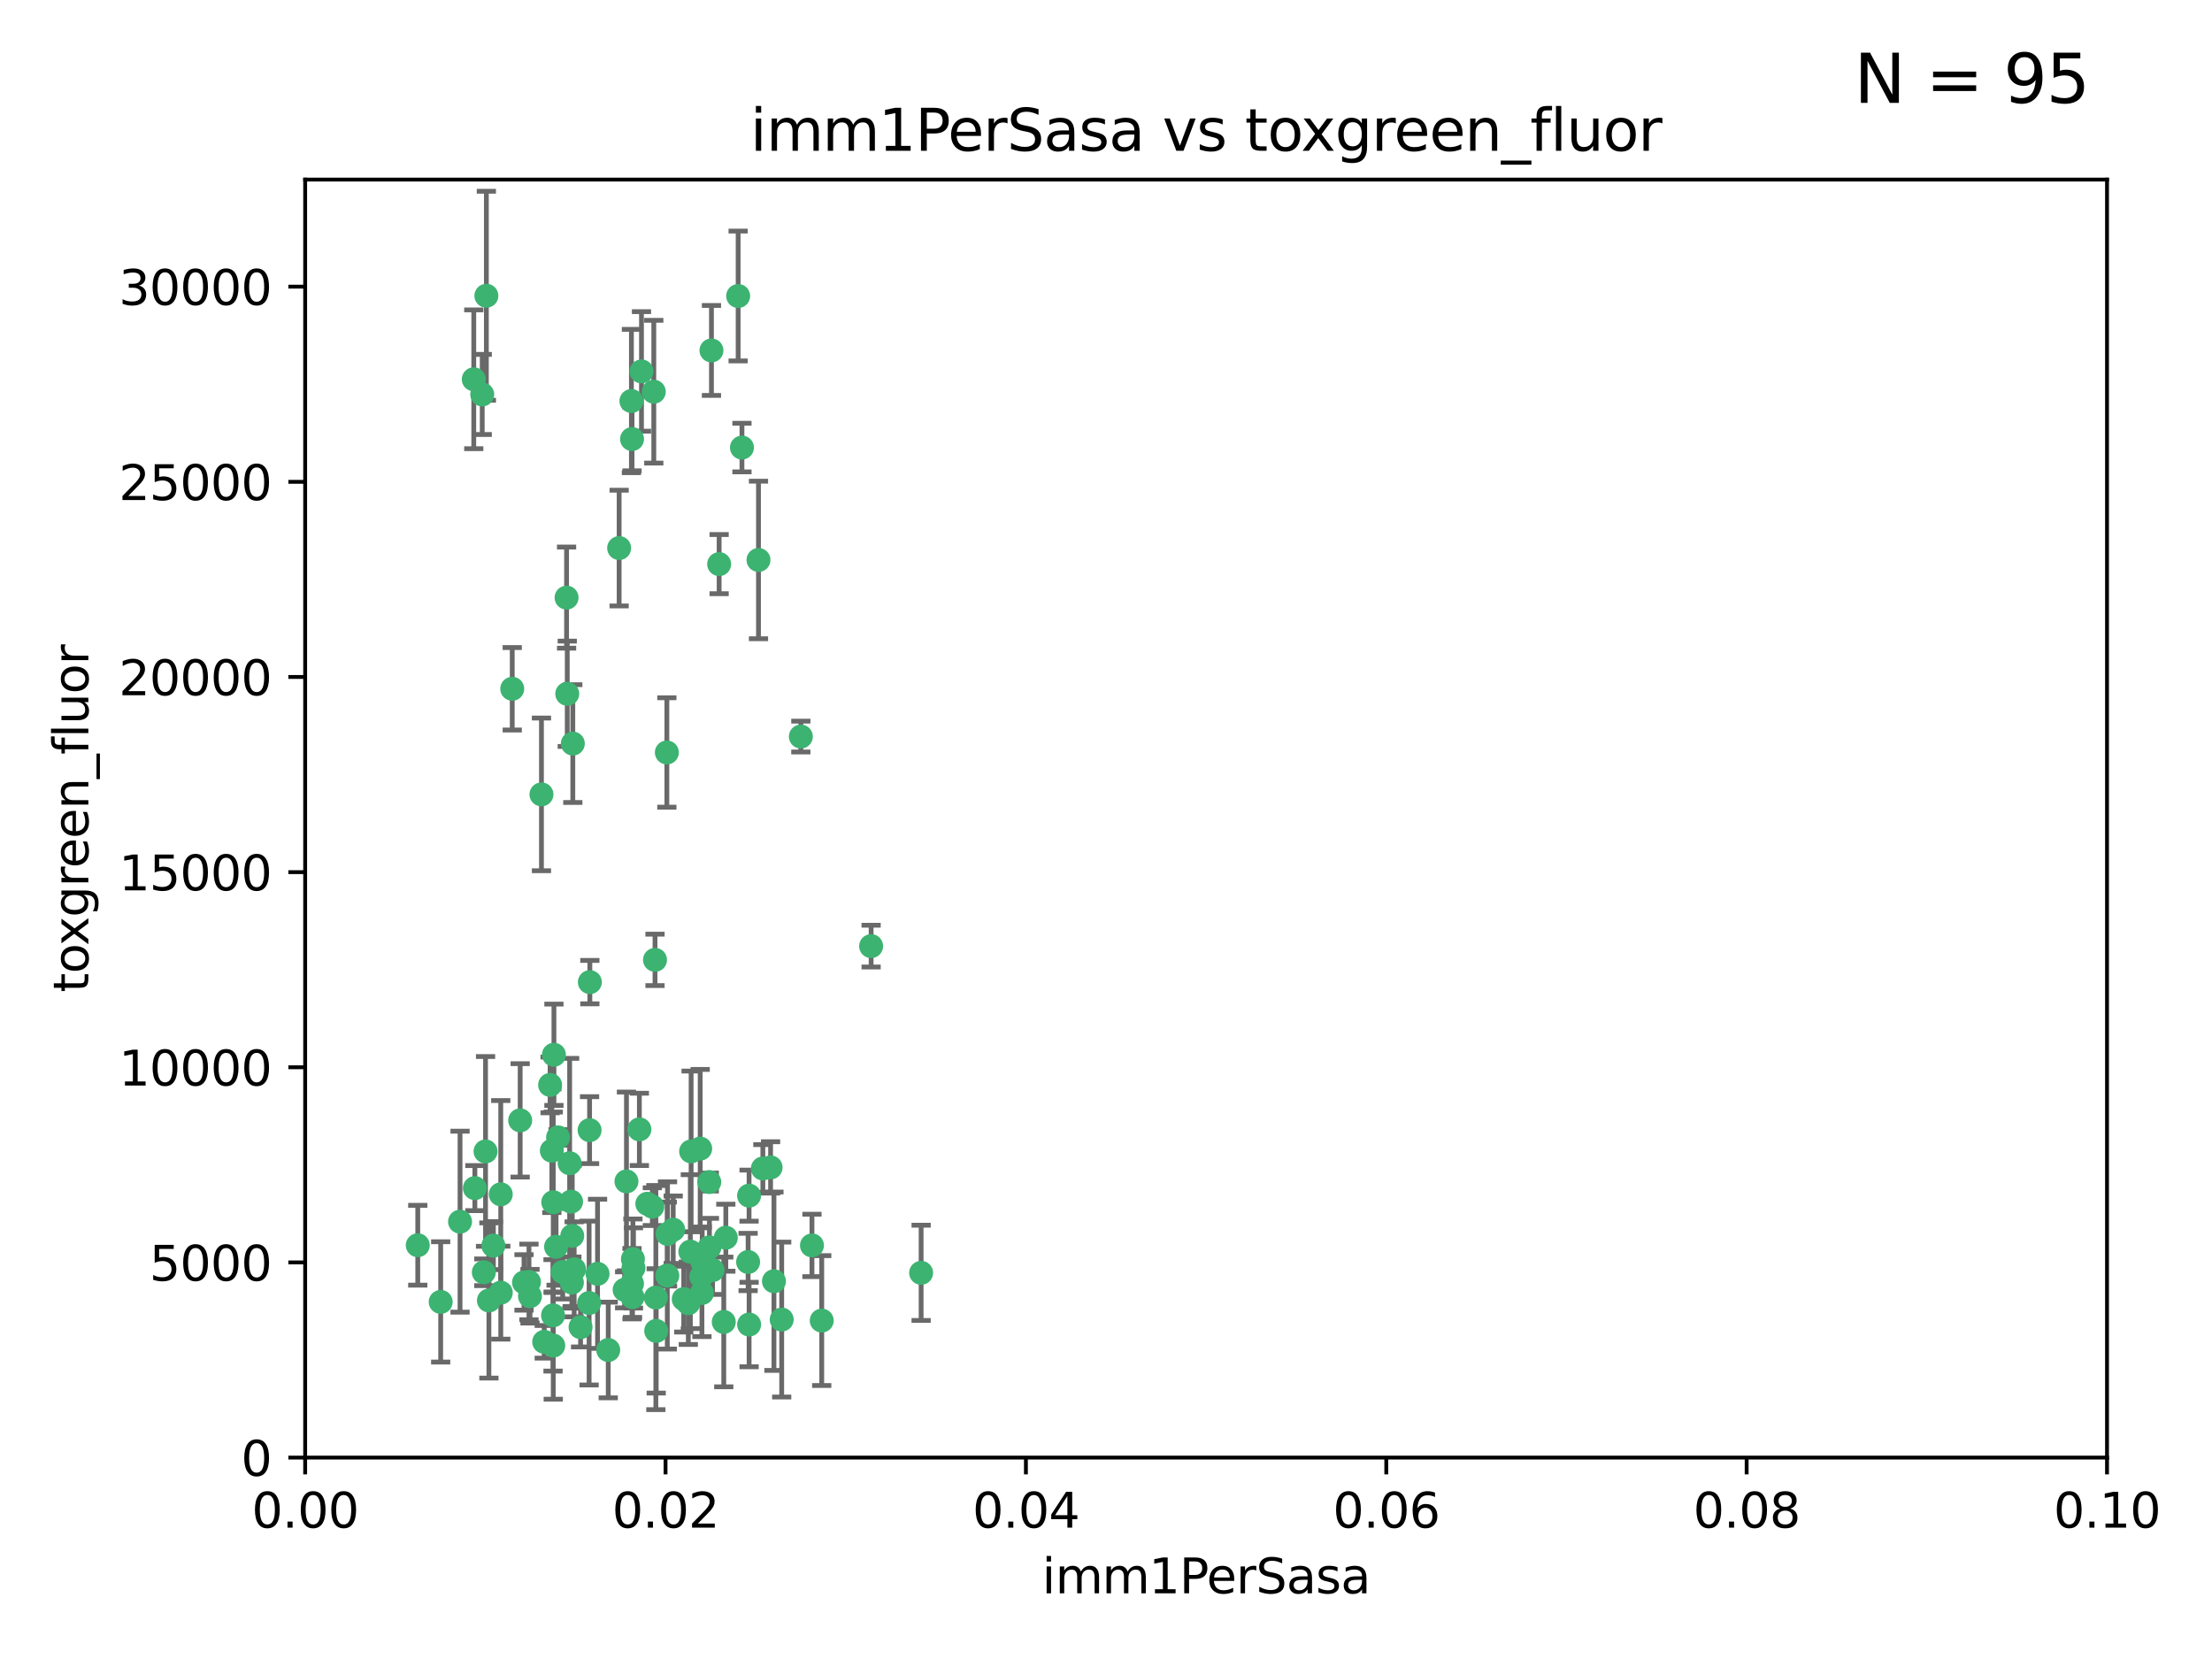 <?xml version="1.0" encoding="utf-8" standalone="no"?>
<!DOCTYPE svg PUBLIC "-//W3C//DTD SVG 1.1//EN"
  "http://www.w3.org/Graphics/SVG/1.1/DTD/svg11.dtd">
<svg xmlns:xlink="http://www.w3.org/1999/xlink" width="460.8pt" height="345.6pt" viewBox="0 0 460.8 345.6" xmlns="http://www.w3.org/2000/svg" version="1.1">
 <defs>
  <style type="text/css">*{stroke-linejoin: round; stroke-linecap: butt}</style>
 </defs>
 <g id="figure_1">
  <g id="patch_1">
   <path d="M 0 345.6 
L 460.8 345.6 
L 460.8 0 
L 0 0 
z
" style="fill: #ffffff"/>
  </g>
  <g id="axes_1">
   <g id="patch_2">
    <path d="M 63.571 303.64 
L 438.93 303.64 
L 438.93 37.411 
L 63.571 37.411 
z
" style="fill: #ffffff"/>
   </g>
   <g id="PathCollection_1">
    <defs>
     <path id="m64e4587aef" d="M 0 1.118 
C 0.297 1.118 0.581 1 0.791 0.791 
C 1 0.581 1.118 0.297 1.118 0 
C 1.118 -0.297 1 -0.581 0.791 -0.791 
C 0.581 -1 0.297 -1.118 0 -1.118 
C -0.297 -1.118 -0.581 -1 -0.791 -0.791 
C -1 -0.581 -1.118 -0.297 -1.118 0 
C -1.118 0.297 -1 0.581 -0.791 0.791 
C -0.581 1 -0.297 1.118 0 1.118 
z
" style="stroke: #3cb371"/>
    </defs>
    <g clip-path="url(#pe4c328dd77)">
     <use xlink:href="#m64e4587aef" x="101.319" y="61.614" style="fill: #3cb371; stroke: #3cb371"/>
     <use xlink:href="#m64e4587aef" x="100.458" y="82.171" style="fill: #3cb371; stroke: #3cb371"/>
     <use xlink:href="#m64e4587aef" x="98.695" y="79.013" style="fill: #3cb371; stroke: #3cb371"/>
     <use xlink:href="#m64e4587aef" x="148.21" y="73.004" style="fill: #3cb371; stroke: #3cb371"/>
     <use xlink:href="#m64e4587aef" x="169.147" y="259.442" style="fill: #3cb371; stroke: #3cb371"/>
     <use xlink:href="#m64e4587aef" x="118.027" y="124.496" style="fill: #3cb371; stroke: #3cb371"/>
     <use xlink:href="#m64e4587aef" x="131.665" y="91.463" style="fill: #3cb371; stroke: #3cb371"/>
     <use xlink:href="#m64e4587aef" x="106.707" y="143.488" style="fill: #3cb371; stroke: #3cb371"/>
     <use xlink:href="#m64e4587aef" x="131.536" y="83.54" style="fill: #3cb371; stroke: #3cb371"/>
     <use xlink:href="#m64e4587aef" x="102.779" y="259.488" style="fill: #3cb371; stroke: #3cb371"/>
     <use xlink:href="#m64e4587aef" x="136.196" y="81.601" style="fill: #3cb371; stroke: #3cb371"/>
     <use xlink:href="#m64e4587aef" x="118.666" y="242.324" style="fill: #3cb371; stroke: #3cb371"/>
     <use xlink:href="#m64e4587aef" x="119.328" y="154.899" style="fill: #3cb371; stroke: #3cb371"/>
     <use xlink:href="#m64e4587aef" x="122.878" y="204.595" style="fill: #3cb371; stroke: #3cb371"/>
     <use xlink:href="#m64e4587aef" x="154.563" y="93.237" style="fill: #3cb371; stroke: #3cb371"/>
     <use xlink:href="#m64e4587aef" x="114.959" y="239.715" style="fill: #3cb371; stroke: #3cb371"/>
     <use xlink:href="#m64e4587aef" x="158.007" y="116.65" style="fill: #3cb371; stroke: #3cb371"/>
     <use xlink:href="#m64e4587aef" x="153.769" y="61.664" style="fill: #3cb371; stroke: #3cb371"/>
     <use xlink:href="#m64e4587aef" x="149.81" y="117.515" style="fill: #3cb371; stroke: #3cb371"/>
     <use xlink:href="#m64e4587aef" x="118.169" y="144.527" style="fill: #3cb371; stroke: #3cb371"/>
     <use xlink:href="#m64e4587aef" x="136.451" y="199.958" style="fill: #3cb371; stroke: #3cb371"/>
     <use xlink:href="#m64e4587aef" x="135.895" y="251.367" style="fill: #3cb371; stroke: #3cb371"/>
     <use xlink:href="#m64e4587aef" x="112.795" y="165.485" style="fill: #3cb371; stroke: #3cb371"/>
     <use xlink:href="#m64e4587aef" x="133.632" y="77.373" style="fill: #3cb371; stroke: #3cb371"/>
     <use xlink:href="#m64e4587aef" x="128.977" y="114.173" style="fill: #3cb371; stroke: #3cb371"/>
     <use xlink:href="#m64e4587aef" x="138.918" y="156.754" style="fill: #3cb371; stroke: #3cb371"/>
     <use xlink:href="#m64e4587aef" x="130.121" y="268.694" style="fill: #3cb371; stroke: #3cb371"/>
     <use xlink:href="#m64e4587aef" x="115.254" y="250.45" style="fill: #3cb371; stroke: #3cb371"/>
     <use xlink:href="#m64e4587aef" x="134.851" y="250.767" style="fill: #3cb371; stroke: #3cb371"/>
     <use xlink:href="#m64e4587aef" x="119.208" y="257.451" style="fill: #3cb371; stroke: #3cb371"/>
     <use xlink:href="#m64e4587aef" x="147.784" y="259.853" style="fill: #3cb371; stroke: #3cb371"/>
     <use xlink:href="#m64e4587aef" x="155.845" y="262.896" style="fill: #3cb371; stroke: #3cb371"/>
     <use xlink:href="#m64e4587aef" x="114.597" y="226.007" style="fill: #3cb371; stroke: #3cb371"/>
     <use xlink:href="#m64e4587aef" x="110.41" y="270.018" style="fill: #3cb371; stroke: #3cb371"/>
     <use xlink:href="#m64e4587aef" x="145.864" y="239.279" style="fill: #3cb371; stroke: #3cb371"/>
     <use xlink:href="#m64e4587aef" x="131.656" y="267.417" style="fill: #3cb371; stroke: #3cb371"/>
     <use xlink:href="#m64e4587aef" x="131.847" y="262.293" style="fill: #3cb371; stroke: #3cb371"/>
     <use xlink:href="#m64e4587aef" x="91.802" y="271.21" style="fill: #3cb371; stroke: #3cb371"/>
     <use xlink:href="#m64e4587aef" x="115.841" y="259.732" style="fill: #3cb371; stroke: #3cb371"/>
     <use xlink:href="#m64e4587aef" x="118.96" y="250.32" style="fill: #3cb371; stroke: #3cb371"/>
     <use xlink:href="#m64e4587aef" x="131.762" y="270.21" style="fill: #3cb371; stroke: #3cb371"/>
     <use xlink:href="#m64e4587aef" x="95.835" y="254.498" style="fill: #3cb371; stroke: #3cb371"/>
     <use xlink:href="#m64e4587aef" x="143.388" y="271.489" style="fill: #3cb371; stroke: #3cb371"/>
     <use xlink:href="#m64e4587aef" x="147.752" y="246.243" style="fill: #3cb371; stroke: #3cb371"/>
     <use xlink:href="#m64e4587aef" x="115.207" y="274.013" style="fill: #3cb371; stroke: #3cb371"/>
     <use xlink:href="#m64e4587aef" x="160.527" y="243.195" style="fill: #3cb371; stroke: #3cb371"/>
     <use xlink:href="#m64e4587aef" x="148.437" y="264.587" style="fill: #3cb371; stroke: #3cb371"/>
     <use xlink:href="#m64e4587aef" x="181.47" y="197.095" style="fill: #3cb371; stroke: #3cb371"/>
     <use xlink:href="#m64e4587aef" x="166.831" y="153.437" style="fill: #3cb371; stroke: #3cb371"/>
     <use xlink:href="#m64e4587aef" x="156.053" y="275.924" style="fill: #3cb371; stroke: #3cb371"/>
     <use xlink:href="#m64e4587aef" x="115.254" y="280.312" style="fill: #3cb371; stroke: #3cb371"/>
     <use xlink:href="#m64e4587aef" x="162.842" y="274.887" style="fill: #3cb371; stroke: #3cb371"/>
     <use xlink:href="#m64e4587aef" x="119.608" y="264.421" style="fill: #3cb371; stroke: #3cb371"/>
     <use xlink:href="#m64e4587aef" x="122.722" y="271.445" style="fill: #3cb371; stroke: #3cb371"/>
     <use xlink:href="#m64e4587aef" x="115.394" y="219.726" style="fill: #3cb371; stroke: #3cb371"/>
     <use xlink:href="#m64e4587aef" x="124.481" y="265.361" style="fill: #3cb371; stroke: #3cb371"/>
     <use xlink:href="#m64e4587aef" x="120.943" y="276.469" style="fill: #3cb371; stroke: #3cb371"/>
     <use xlink:href="#m64e4587aef" x="139.012" y="265.726" style="fill: #3cb371; stroke: #3cb371"/>
     <use xlink:href="#m64e4587aef" x="119.134" y="267.18" style="fill: #3cb371; stroke: #3cb371"/>
     <use xlink:href="#m64e4587aef" x="104.321" y="269.285" style="fill: #3cb371; stroke: #3cb371"/>
     <use xlink:href="#m64e4587aef" x="142.436" y="270.633" style="fill: #3cb371; stroke: #3cb371"/>
     <use xlink:href="#m64e4587aef" x="143.973" y="239.858" style="fill: #3cb371; stroke: #3cb371"/>
     <use xlink:href="#m64e4587aef" x="113.372" y="279.53" style="fill: #3cb371; stroke: #3cb371"/>
     <use xlink:href="#m64e4587aef" x="109.163" y="267.152" style="fill: #3cb371; stroke: #3cb371"/>
     <use xlink:href="#m64e4587aef" x="117.225" y="264.992" style="fill: #3cb371; stroke: #3cb371"/>
     <use xlink:href="#m64e4587aef" x="146.082" y="265.963" style="fill: #3cb371; stroke: #3cb371"/>
     <use xlink:href="#m64e4587aef" x="100.787" y="265.042" style="fill: #3cb371; stroke: #3cb371"/>
     <use xlink:href="#m64e4587aef" x="98.924" y="247.505" style="fill: #3cb371; stroke: #3cb371"/>
     <use xlink:href="#m64e4587aef" x="130.503" y="246.109" style="fill: #3cb371; stroke: #3cb371"/>
     <use xlink:href="#m64e4587aef" x="139.056" y="257.051" style="fill: #3cb371; stroke: #3cb371"/>
     <use xlink:href="#m64e4587aef" x="131.964" y="264.136" style="fill: #3cb371; stroke: #3cb371"/>
     <use xlink:href="#m64e4587aef" x="151.202" y="257.838" style="fill: #3cb371; stroke: #3cb371"/>
     <use xlink:href="#m64e4587aef" x="158.917" y="243.416" style="fill: #3cb371; stroke: #3cb371"/>
     <use xlink:href="#m64e4587aef" x="87.028" y="259.404" style="fill: #3cb371; stroke: #3cb371"/>
     <use xlink:href="#m64e4587aef" x="108.36" y="233.39" style="fill: #3cb371; stroke: #3cb371"/>
     <use xlink:href="#m64e4587aef" x="133.193" y="235.267" style="fill: #3cb371; stroke: #3cb371"/>
     <use xlink:href="#m64e4587aef" x="140.239" y="256.17" style="fill: #3cb371; stroke: #3cb371"/>
     <use xlink:href="#m64e4587aef" x="59.032" y="255.371" style="fill: #3cb371; stroke: #3cb371"/>
     <use xlink:href="#m64e4587aef" x="104.316" y="248.797" style="fill: #3cb371; stroke: #3cb371"/>
     <use xlink:href="#m64e4587aef" x="101.148" y="239.862" style="fill: #3cb371; stroke: #3cb371"/>
     <use xlink:href="#m64e4587aef" x="126.707" y="281.233" style="fill: #3cb371; stroke: #3cb371"/>
     <use xlink:href="#m64e4587aef" x="101.85" y="270.911" style="fill: #3cb371; stroke: #3cb371"/>
     <use xlink:href="#m64e4587aef" x="122.819" y="235.431" style="fill: #3cb371; stroke: #3cb371"/>
     <use xlink:href="#m64e4587aef" x="150.773" y="275.386" style="fill: #3cb371; stroke: #3cb371"/>
     <use xlink:href="#m64e4587aef" x="116.256" y="236.943" style="fill: #3cb371; stroke: #3cb371"/>
     <use xlink:href="#m64e4587aef" x="136.701" y="277.252" style="fill: #3cb371; stroke: #3cb371"/>
     <use xlink:href="#m64e4587aef" x="136.627" y="270.307" style="fill: #3cb371; stroke: #3cb371"/>
     <use xlink:href="#m64e4587aef" x="156.045" y="249.072" style="fill: #3cb371; stroke: #3cb371"/>
     <use xlink:href="#m64e4587aef" x="110.194" y="267.05" style="fill: #3cb371; stroke: #3cb371"/>
     <use xlink:href="#m64e4587aef" x="146.227" y="269.353" style="fill: #3cb371; stroke: #3cb371"/>
     <use xlink:href="#m64e4587aef" x="146.283" y="262.805" style="fill: #3cb371; stroke: #3cb371"/>
     <use xlink:href="#m64e4587aef" x="171.183" y="275.102" style="fill: #3cb371; stroke: #3cb371"/>
     <use xlink:href="#m64e4587aef" x="143.811" y="260.738" style="fill: #3cb371; stroke: #3cb371"/>
     <use xlink:href="#m64e4587aef" x="161.228" y="266.902" style="fill: #3cb371; stroke: #3cb371"/>
     <use xlink:href="#m64e4587aef" x="191.887" y="265.155" style="fill: #3cb371; stroke: #3cb371"/>
    </g>
   </g>
   <g id="matplotlib.axis_1">
    <g id="xtick_1">
     <g id="line2d_1">
      <defs>
       <path id="mf79175fa33" d="M 0 0 
L 0 3.5 
" style="stroke: #000000; stroke-width: 0.8"/>
      </defs>
      <g>
       <use xlink:href="#mf79175fa33" x="63.571" y="303.64" style="stroke: #000000; stroke-width: 0.8"/>
      </g>
     </g>
     <g id="text_1">
      <!-- 0.00 -->
      <g transform="translate(52.438 318.238)scale(0.1 -0.1)">
       <defs>
        <path id="DejaVuSans-30" d="M 2034 4250 
Q 1547 4250 1301 3770 
Q 1056 3291 1056 2328 
Q 1056 1369 1301 889 
Q 1547 409 2034 409 
Q 2525 409 2770 889 
Q 3016 1369 3016 2328 
Q 3016 3291 2770 3770 
Q 2525 4250 2034 4250 
z
M 2034 4750 
Q 2819 4750 3233 4129 
Q 3647 3509 3647 2328 
Q 3647 1150 3233 529 
Q 2819 -91 2034 -91 
Q 1250 -91 836 529 
Q 422 1150 422 2328 
Q 422 3509 836 4129 
Q 1250 4750 2034 4750 
z
" transform="scale(0.016)"/>
        <path id="DejaVuSans-2e" d="M 684 794 
L 1344 794 
L 1344 0 
L 684 0 
L 684 794 
z
" transform="scale(0.016)"/>
       </defs>
       <use xlink:href="#DejaVuSans-30"/>
       <use xlink:href="#DejaVuSans-2e" x="63.623"/>
       <use xlink:href="#DejaVuSans-30" x="95.41"/>
       <use xlink:href="#DejaVuSans-30" x="159.033"/>
      </g>
     </g>
    </g>
    <g id="xtick_2">
     <g id="line2d_2">
      <g>
       <use xlink:href="#mf79175fa33" x="138.643" y="303.64" style="stroke: #000000; stroke-width: 0.8"/>
      </g>
     </g>
     <g id="text_2">
      <!-- 0.02 -->
      <g transform="translate(127.51 318.238)scale(0.1 -0.1)">
       <defs>
        <path id="DejaVuSans-32" d="M 1228 531 
L 3431 531 
L 3431 0 
L 469 0 
L 469 531 
Q 828 903 1448 1529 
Q 2069 2156 2228 2338 
Q 2531 2678 2651 2914 
Q 2772 3150 2772 3378 
Q 2772 3750 2511 3984 
Q 2250 4219 1831 4219 
Q 1534 4219 1204 4116 
Q 875 4013 500 3803 
L 500 4441 
Q 881 4594 1212 4672 
Q 1544 4750 1819 4750 
Q 2544 4750 2975 4387 
Q 3406 4025 3406 3419 
Q 3406 3131 3298 2873 
Q 3191 2616 2906 2266 
Q 2828 2175 2409 1742 
Q 1991 1309 1228 531 
z
" transform="scale(0.016)"/>
       </defs>
       <use xlink:href="#DejaVuSans-30"/>
       <use xlink:href="#DejaVuSans-2e" x="63.623"/>
       <use xlink:href="#DejaVuSans-30" x="95.41"/>
       <use xlink:href="#DejaVuSans-32" x="159.033"/>
      </g>
     </g>
    </g>
    <g id="xtick_3">
     <g id="line2d_3">
      <g>
       <use xlink:href="#mf79175fa33" x="213.715" y="303.64" style="stroke: #000000; stroke-width: 0.8"/>
      </g>
     </g>
     <g id="text_3">
      <!-- 0.04 -->
      <g transform="translate(202.582 318.238)scale(0.1 -0.1)">
       <defs>
        <path id="DejaVuSans-34" d="M 2419 4116 
L 825 1625 
L 2419 1625 
L 2419 4116 
z
M 2253 4666 
L 3047 4666 
L 3047 1625 
L 3713 1625 
L 3713 1100 
L 3047 1100 
L 3047 0 
L 2419 0 
L 2419 1100 
L 313 1100 
L 313 1709 
L 2253 4666 
z
" transform="scale(0.016)"/>
       </defs>
       <use xlink:href="#DejaVuSans-30"/>
       <use xlink:href="#DejaVuSans-2e" x="63.623"/>
       <use xlink:href="#DejaVuSans-30" x="95.41"/>
       <use xlink:href="#DejaVuSans-34" x="159.033"/>
      </g>
     </g>
    </g>
    <g id="xtick_4">
     <g id="line2d_4">
      <g>
       <use xlink:href="#mf79175fa33" x="288.786" y="303.64" style="stroke: #000000; stroke-width: 0.8"/>
      </g>
     </g>
     <g id="text_4">
      <!-- 0.06 -->
      <g transform="translate(277.654 318.238)scale(0.1 -0.1)">
       <defs>
        <path id="DejaVuSans-36" d="M 2113 2584 
Q 1688 2584 1439 2293 
Q 1191 2003 1191 1497 
Q 1191 994 1439 701 
Q 1688 409 2113 409 
Q 2538 409 2786 701 
Q 3034 994 3034 1497 
Q 3034 2003 2786 2293 
Q 2538 2584 2113 2584 
z
M 3366 4563 
L 3366 3988 
Q 3128 4100 2886 4159 
Q 2644 4219 2406 4219 
Q 1781 4219 1451 3797 
Q 1122 3375 1075 2522 
Q 1259 2794 1537 2939 
Q 1816 3084 2150 3084 
Q 2853 3084 3261 2657 
Q 3669 2231 3669 1497 
Q 3669 778 3244 343 
Q 2819 -91 2113 -91 
Q 1303 -91 875 529 
Q 447 1150 447 2328 
Q 447 3434 972 4092 
Q 1497 4750 2381 4750 
Q 2619 4750 2861 4703 
Q 3103 4656 3366 4563 
z
" transform="scale(0.016)"/>
       </defs>
       <use xlink:href="#DejaVuSans-30"/>
       <use xlink:href="#DejaVuSans-2e" x="63.623"/>
       <use xlink:href="#DejaVuSans-30" x="95.41"/>
       <use xlink:href="#DejaVuSans-36" x="159.033"/>
      </g>
     </g>
    </g>
    <g id="xtick_5">
     <g id="line2d_5">
      <g>
       <use xlink:href="#mf79175fa33" x="363.858" y="303.64" style="stroke: #000000; stroke-width: 0.8"/>
      </g>
     </g>
     <g id="text_5">
      <!-- 0.08 -->
      <g transform="translate(352.725 318.238)scale(0.1 -0.1)">
       <defs>
        <path id="DejaVuSans-38" d="M 2034 2216 
Q 1584 2216 1326 1975 
Q 1069 1734 1069 1313 
Q 1069 891 1326 650 
Q 1584 409 2034 409 
Q 2484 409 2743 651 
Q 3003 894 3003 1313 
Q 3003 1734 2745 1975 
Q 2488 2216 2034 2216 
z
M 1403 2484 
Q 997 2584 770 2862 
Q 544 3141 544 3541 
Q 544 4100 942 4425 
Q 1341 4750 2034 4750 
Q 2731 4750 3128 4425 
Q 3525 4100 3525 3541 
Q 3525 3141 3298 2862 
Q 3072 2584 2669 2484 
Q 3125 2378 3379 2068 
Q 3634 1759 3634 1313 
Q 3634 634 3220 271 
Q 2806 -91 2034 -91 
Q 1263 -91 848 271 
Q 434 634 434 1313 
Q 434 1759 690 2068 
Q 947 2378 1403 2484 
z
M 1172 3481 
Q 1172 3119 1398 2916 
Q 1625 2713 2034 2713 
Q 2441 2713 2670 2916 
Q 2900 3119 2900 3481 
Q 2900 3844 2670 4047 
Q 2441 4250 2034 4250 
Q 1625 4250 1398 4047 
Q 1172 3844 1172 3481 
z
" transform="scale(0.016)"/>
       </defs>
       <use xlink:href="#DejaVuSans-30"/>
       <use xlink:href="#DejaVuSans-2e" x="63.623"/>
       <use xlink:href="#DejaVuSans-30" x="95.41"/>
       <use xlink:href="#DejaVuSans-38" x="159.033"/>
      </g>
     </g>
    </g>
    <g id="xtick_6">
     <g id="line2d_6">
      <g>
       <use xlink:href="#mf79175fa33" x="438.93" y="303.64" style="stroke: #000000; stroke-width: 0.8"/>
      </g>
     </g>
     <g id="text_6">
      <!-- 0.10 -->
      <g transform="translate(427.797 318.238)scale(0.1 -0.1)">
       <defs>
        <path id="DejaVuSans-31" d="M 794 531 
L 1825 531 
L 1825 4091 
L 703 3866 
L 703 4441 
L 1819 4666 
L 2450 4666 
L 2450 531 
L 3481 531 
L 3481 0 
L 794 0 
L 794 531 
z
" transform="scale(0.016)"/>
       </defs>
       <use xlink:href="#DejaVuSans-30"/>
       <use xlink:href="#DejaVuSans-2e" x="63.623"/>
       <use xlink:href="#DejaVuSans-31" x="95.41"/>
       <use xlink:href="#DejaVuSans-30" x="159.033"/>
      </g>
     </g>
    </g>
    <g id="text_7">
     <!-- imm1PerSasa -->
     <g transform="translate(217.067 331.917)scale(0.1 -0.1)">
      <defs>
       <path id="DejaVuSans-69" d="M 603 3500 
L 1178 3500 
L 1178 0 
L 603 0 
L 603 3500 
z
M 603 4863 
L 1178 4863 
L 1178 4134 
L 603 4134 
L 603 4863 
z
" transform="scale(0.016)"/>
       <path id="DejaVuSans-6d" d="M 3328 2828 
Q 3544 3216 3844 3400 
Q 4144 3584 4550 3584 
Q 5097 3584 5394 3201 
Q 5691 2819 5691 2113 
L 5691 0 
L 5113 0 
L 5113 2094 
Q 5113 2597 4934 2840 
Q 4756 3084 4391 3084 
Q 3944 3084 3684 2787 
Q 3425 2491 3425 1978 
L 3425 0 
L 2847 0 
L 2847 2094 
Q 2847 2600 2669 2842 
Q 2491 3084 2119 3084 
Q 1678 3084 1418 2786 
Q 1159 2488 1159 1978 
L 1159 0 
L 581 0 
L 581 3500 
L 1159 3500 
L 1159 2956 
Q 1356 3278 1631 3431 
Q 1906 3584 2284 3584 
Q 2666 3584 2933 3390 
Q 3200 3197 3328 2828 
z
" transform="scale(0.016)"/>
       <path id="DejaVuSans-50" d="M 1259 4147 
L 1259 2394 
L 2053 2394 
Q 2494 2394 2734 2622 
Q 2975 2850 2975 3272 
Q 2975 3691 2734 3919 
Q 2494 4147 2053 4147 
L 1259 4147 
z
M 628 4666 
L 2053 4666 
Q 2838 4666 3239 4311 
Q 3641 3956 3641 3272 
Q 3641 2581 3239 2228 
Q 2838 1875 2053 1875 
L 1259 1875 
L 1259 0 
L 628 0 
L 628 4666 
z
" transform="scale(0.016)"/>
       <path id="DejaVuSans-65" d="M 3597 1894 
L 3597 1613 
L 953 1613 
Q 991 1019 1311 708 
Q 1631 397 2203 397 
Q 2534 397 2845 478 
Q 3156 559 3463 722 
L 3463 178 
Q 3153 47 2828 -22 
Q 2503 -91 2169 -91 
Q 1331 -91 842 396 
Q 353 884 353 1716 
Q 353 2575 817 3079 
Q 1281 3584 2069 3584 
Q 2775 3584 3186 3129 
Q 3597 2675 3597 1894 
z
M 3022 2063 
Q 3016 2534 2758 2815 
Q 2500 3097 2075 3097 
Q 1594 3097 1305 2825 
Q 1016 2553 972 2059 
L 3022 2063 
z
" transform="scale(0.016)"/>
       <path id="DejaVuSans-72" d="M 2631 2963 
Q 2534 3019 2420 3045 
Q 2306 3072 2169 3072 
Q 1681 3072 1420 2755 
Q 1159 2438 1159 1844 
L 1159 0 
L 581 0 
L 581 3500 
L 1159 3500 
L 1159 2956 
Q 1341 3275 1631 3429 
Q 1922 3584 2338 3584 
Q 2397 3584 2469 3576 
Q 2541 3569 2628 3553 
L 2631 2963 
z
" transform="scale(0.016)"/>
       <path id="DejaVuSans-53" d="M 3425 4513 
L 3425 3897 
Q 3066 4069 2747 4153 
Q 2428 4238 2131 4238 
Q 1616 4238 1336 4038 
Q 1056 3838 1056 3469 
Q 1056 3159 1242 3001 
Q 1428 2844 1947 2747 
L 2328 2669 
Q 3034 2534 3370 2195 
Q 3706 1856 3706 1288 
Q 3706 609 3251 259 
Q 2797 -91 1919 -91 
Q 1588 -91 1214 -16 
Q 841 59 441 206 
L 441 856 
Q 825 641 1194 531 
Q 1563 422 1919 422 
Q 2459 422 2753 634 
Q 3047 847 3047 1241 
Q 3047 1584 2836 1778 
Q 2625 1972 2144 2069 
L 1759 2144 
Q 1053 2284 737 2584 
Q 422 2884 422 3419 
Q 422 4038 858 4394 
Q 1294 4750 2059 4750 
Q 2388 4750 2728 4690 
Q 3069 4631 3425 4513 
z
" transform="scale(0.016)"/>
       <path id="DejaVuSans-61" d="M 2194 1759 
Q 1497 1759 1228 1600 
Q 959 1441 959 1056 
Q 959 750 1161 570 
Q 1363 391 1709 391 
Q 2188 391 2477 730 
Q 2766 1069 2766 1631 
L 2766 1759 
L 2194 1759 
z
M 3341 1997 
L 3341 0 
L 2766 0 
L 2766 531 
Q 2569 213 2275 61 
Q 1981 -91 1556 -91 
Q 1019 -91 701 211 
Q 384 513 384 1019 
Q 384 1609 779 1909 
Q 1175 2209 1959 2209 
L 2766 2209 
L 2766 2266 
Q 2766 2663 2505 2880 
Q 2244 3097 1772 3097 
Q 1472 3097 1187 3025 
Q 903 2953 641 2809 
L 641 3341 
Q 956 3463 1253 3523 
Q 1550 3584 1831 3584 
Q 2591 3584 2966 3190 
Q 3341 2797 3341 1997 
z
" transform="scale(0.016)"/>
       <path id="DejaVuSans-73" d="M 2834 3397 
L 2834 2853 
Q 2591 2978 2328 3040 
Q 2066 3103 1784 3103 
Q 1356 3103 1142 2972 
Q 928 2841 928 2578 
Q 928 2378 1081 2264 
Q 1234 2150 1697 2047 
L 1894 2003 
Q 2506 1872 2764 1633 
Q 3022 1394 3022 966 
Q 3022 478 2636 193 
Q 2250 -91 1575 -91 
Q 1294 -91 989 -36 
Q 684 19 347 128 
L 347 722 
Q 666 556 975 473 
Q 1284 391 1588 391 
Q 1994 391 2212 530 
Q 2431 669 2431 922 
Q 2431 1156 2273 1281 
Q 2116 1406 1581 1522 
L 1381 1569 
Q 847 1681 609 1914 
Q 372 2147 372 2553 
Q 372 3047 722 3315 
Q 1072 3584 1716 3584 
Q 2034 3584 2315 3537 
Q 2597 3491 2834 3397 
z
" transform="scale(0.016)"/>
      </defs>
      <use xlink:href="#DejaVuSans-69"/>
      <use xlink:href="#DejaVuSans-6d" x="27.783"/>
      <use xlink:href="#DejaVuSans-6d" x="125.195"/>
      <use xlink:href="#DejaVuSans-31" x="222.607"/>
      <use xlink:href="#DejaVuSans-50" x="286.23"/>
      <use xlink:href="#DejaVuSans-65" x="342.908"/>
      <use xlink:href="#DejaVuSans-72" x="404.432"/>
      <use xlink:href="#DejaVuSans-53" x="445.545"/>
      <use xlink:href="#DejaVuSans-61" x="509.021"/>
      <use xlink:href="#DejaVuSans-73" x="570.301"/>
      <use xlink:href="#DejaVuSans-61" x="622.4"/>
     </g>
    </g>
   </g>
   <g id="matplotlib.axis_2">
    <g id="ytick_1">
     <g id="line2d_7">
      <defs>
       <path id="m3014c0590c" d="M 0 0 
L -3.5 0 
" style="stroke: #000000; stroke-width: 0.8"/>
      </defs>
      <g>
       <use xlink:href="#m3014c0590c" x="63.571" y="303.64" style="stroke: #000000; stroke-width: 0.8"/>
      </g>
     </g>
     <g id="text_8">
      <!-- 0 -->
      <g transform="translate(50.209 307.439)scale(0.1 -0.1)">
       <use xlink:href="#DejaVuSans-30"/>
      </g>
     </g>
    </g>
    <g id="ytick_2">
     <g id="line2d_8">
      <g>
       <use xlink:href="#m3014c0590c" x="63.571" y="262.986" style="stroke: #000000; stroke-width: 0.8"/>
      </g>
     </g>
     <g id="text_9">
      <!-- 5000 -->
      <g transform="translate(31.121 266.786)scale(0.1 -0.1)">
       <defs>
        <path id="DejaVuSans-35" d="M 691 4666 
L 3169 4666 
L 3169 4134 
L 1269 4134 
L 1269 2991 
Q 1406 3038 1543 3061 
Q 1681 3084 1819 3084 
Q 2600 3084 3056 2656 
Q 3513 2228 3513 1497 
Q 3513 744 3044 326 
Q 2575 -91 1722 -91 
Q 1428 -91 1123 -41 
Q 819 9 494 109 
L 494 744 
Q 775 591 1075 516 
Q 1375 441 1709 441 
Q 2250 441 2565 725 
Q 2881 1009 2881 1497 
Q 2881 1984 2565 2268 
Q 2250 2553 1709 2553 
Q 1456 2553 1204 2497 
Q 953 2441 691 2322 
L 691 4666 
z
" transform="scale(0.016)"/>
       </defs>
       <use xlink:href="#DejaVuSans-35"/>
       <use xlink:href="#DejaVuSans-30" x="63.623"/>
       <use xlink:href="#DejaVuSans-30" x="127.246"/>
       <use xlink:href="#DejaVuSans-30" x="190.869"/>
      </g>
     </g>
    </g>
    <g id="ytick_3">
     <g id="line2d_9">
      <g>
       <use xlink:href="#m3014c0590c" x="63.571" y="222.333" style="stroke: #000000; stroke-width: 0.8"/>
      </g>
     </g>
     <g id="text_10">
      <!-- 10000 -->
      <g transform="translate(24.759 226.132)scale(0.1 -0.1)">
       <use xlink:href="#DejaVuSans-31"/>
       <use xlink:href="#DejaVuSans-30" x="63.623"/>
       <use xlink:href="#DejaVuSans-30" x="127.246"/>
       <use xlink:href="#DejaVuSans-30" x="190.869"/>
       <use xlink:href="#DejaVuSans-30" x="254.492"/>
      </g>
     </g>
    </g>
    <g id="ytick_4">
     <g id="line2d_10">
      <g>
       <use xlink:href="#m3014c0590c" x="63.571" y="181.679" style="stroke: #000000; stroke-width: 0.8"/>
      </g>
     </g>
     <g id="text_11">
      <!-- 15000 -->
      <g transform="translate(24.759 185.478)scale(0.1 -0.1)">
       <use xlink:href="#DejaVuSans-31"/>
       <use xlink:href="#DejaVuSans-35" x="63.623"/>
       <use xlink:href="#DejaVuSans-30" x="127.246"/>
       <use xlink:href="#DejaVuSans-30" x="190.869"/>
       <use xlink:href="#DejaVuSans-30" x="254.492"/>
      </g>
     </g>
    </g>
    <g id="ytick_5">
     <g id="line2d_11">
      <g>
       <use xlink:href="#m3014c0590c" x="63.571" y="141.026" style="stroke: #000000; stroke-width: 0.8"/>
      </g>
     </g>
     <g id="text_12">
      <!-- 20000 -->
      <g transform="translate(24.759 144.825)scale(0.1 -0.1)">
       <use xlink:href="#DejaVuSans-32"/>
       <use xlink:href="#DejaVuSans-30" x="63.623"/>
       <use xlink:href="#DejaVuSans-30" x="127.246"/>
       <use xlink:href="#DejaVuSans-30" x="190.869"/>
       <use xlink:href="#DejaVuSans-30" x="254.492"/>
      </g>
     </g>
    </g>
    <g id="ytick_6">
     <g id="line2d_12">
      <g>
       <use xlink:href="#m3014c0590c" x="63.571" y="100.372" style="stroke: #000000; stroke-width: 0.8"/>
      </g>
     </g>
     <g id="text_13">
      <!-- 25000 -->
      <g transform="translate(24.759 104.171)scale(0.1 -0.1)">
       <use xlink:href="#DejaVuSans-32"/>
       <use xlink:href="#DejaVuSans-35" x="63.623"/>
       <use xlink:href="#DejaVuSans-30" x="127.246"/>
       <use xlink:href="#DejaVuSans-30" x="190.869"/>
       <use xlink:href="#DejaVuSans-30" x="254.492"/>
      </g>
     </g>
    </g>
    <g id="ytick_7">
     <g id="line2d_13">
      <g>
       <use xlink:href="#m3014c0590c" x="63.571" y="59.718" style="stroke: #000000; stroke-width: 0.8"/>
      </g>
     </g>
     <g id="text_14">
      <!-- 30000 -->
      <g transform="translate(24.759 63.518)scale(0.1 -0.1)">
       <defs>
        <path id="DejaVuSans-33" d="M 2597 2516 
Q 3050 2419 3304 2112 
Q 3559 1806 3559 1356 
Q 3559 666 3084 287 
Q 2609 -91 1734 -91 
Q 1441 -91 1130 -33 
Q 819 25 488 141 
L 488 750 
Q 750 597 1062 519 
Q 1375 441 1716 441 
Q 2309 441 2620 675 
Q 2931 909 2931 1356 
Q 2931 1769 2642 2001 
Q 2353 2234 1838 2234 
L 1294 2234 
L 1294 2753 
L 1863 2753 
Q 2328 2753 2575 2939 
Q 2822 3125 2822 3475 
Q 2822 3834 2567 4026 
Q 2313 4219 1838 4219 
Q 1578 4219 1281 4162 
Q 984 4106 628 3988 
L 628 4550 
Q 988 4650 1302 4700 
Q 1616 4750 1894 4750 
Q 2613 4750 3031 4423 
Q 3450 4097 3450 3541 
Q 3450 3153 3228 2886 
Q 3006 2619 2597 2516 
z
" transform="scale(0.016)"/>
       </defs>
       <use xlink:href="#DejaVuSans-33"/>
       <use xlink:href="#DejaVuSans-30" x="63.623"/>
       <use xlink:href="#DejaVuSans-30" x="127.246"/>
       <use xlink:href="#DejaVuSans-30" x="190.869"/>
       <use xlink:href="#DejaVuSans-30" x="254.492"/>
      </g>
     </g>
    </g>
    <g id="text_15">
     <!-- toxgreen_fluor -->
     <g transform="translate(18.401 206.72)rotate(-90)scale(0.1 -0.1)">
      <defs>
       <path id="DejaVuSans-74" d="M 1172 4494 
L 1172 3500 
L 2356 3500 
L 2356 3053 
L 1172 3053 
L 1172 1153 
Q 1172 725 1289 603 
Q 1406 481 1766 481 
L 2356 481 
L 2356 0 
L 1766 0 
Q 1100 0 847 248 
Q 594 497 594 1153 
L 594 3053 
L 172 3053 
L 172 3500 
L 594 3500 
L 594 4494 
L 1172 4494 
z
" transform="scale(0.016)"/>
       <path id="DejaVuSans-6f" d="M 1959 3097 
Q 1497 3097 1228 2736 
Q 959 2375 959 1747 
Q 959 1119 1226 758 
Q 1494 397 1959 397 
Q 2419 397 2687 759 
Q 2956 1122 2956 1747 
Q 2956 2369 2687 2733 
Q 2419 3097 1959 3097 
z
M 1959 3584 
Q 2709 3584 3137 3096 
Q 3566 2609 3566 1747 
Q 3566 888 3137 398 
Q 2709 -91 1959 -91 
Q 1206 -91 779 398 
Q 353 888 353 1747 
Q 353 2609 779 3096 
Q 1206 3584 1959 3584 
z
" transform="scale(0.016)"/>
       <path id="DejaVuSans-78" d="M 3513 3500 
L 2247 1797 
L 3578 0 
L 2900 0 
L 1881 1375 
L 863 0 
L 184 0 
L 1544 1831 
L 300 3500 
L 978 3500 
L 1906 2253 
L 2834 3500 
L 3513 3500 
z
" transform="scale(0.016)"/>
       <path id="DejaVuSans-67" d="M 2906 1791 
Q 2906 2416 2648 2759 
Q 2391 3103 1925 3103 
Q 1463 3103 1205 2759 
Q 947 2416 947 1791 
Q 947 1169 1205 825 
Q 1463 481 1925 481 
Q 2391 481 2648 825 
Q 2906 1169 2906 1791 
z
M 3481 434 
Q 3481 -459 3084 -895 
Q 2688 -1331 1869 -1331 
Q 1566 -1331 1297 -1286 
Q 1028 -1241 775 -1147 
L 775 -588 
Q 1028 -725 1275 -790 
Q 1522 -856 1778 -856 
Q 2344 -856 2625 -561 
Q 2906 -266 2906 331 
L 2906 616 
Q 2728 306 2450 153 
Q 2172 0 1784 0 
Q 1141 0 747 490 
Q 353 981 353 1791 
Q 353 2603 747 3093 
Q 1141 3584 1784 3584 
Q 2172 3584 2450 3431 
Q 2728 3278 2906 2969 
L 2906 3500 
L 3481 3500 
L 3481 434 
z
" transform="scale(0.016)"/>
       <path id="DejaVuSans-6e" d="M 3513 2113 
L 3513 0 
L 2938 0 
L 2938 2094 
Q 2938 2591 2744 2837 
Q 2550 3084 2163 3084 
Q 1697 3084 1428 2787 
Q 1159 2491 1159 1978 
L 1159 0 
L 581 0 
L 581 3500 
L 1159 3500 
L 1159 2956 
Q 1366 3272 1645 3428 
Q 1925 3584 2291 3584 
Q 2894 3584 3203 3211 
Q 3513 2838 3513 2113 
z
" transform="scale(0.016)"/>
       <path id="DejaVuSans-5f" d="M 3263 -1063 
L 3263 -1509 
L -63 -1509 
L -63 -1063 
L 3263 -1063 
z
" transform="scale(0.016)"/>
       <path id="DejaVuSans-66" d="M 2375 4863 
L 2375 4384 
L 1825 4384 
Q 1516 4384 1395 4259 
Q 1275 4134 1275 3809 
L 1275 3500 
L 2222 3500 
L 2222 3053 
L 1275 3053 
L 1275 0 
L 697 0 
L 697 3053 
L 147 3053 
L 147 3500 
L 697 3500 
L 697 3744 
Q 697 4328 969 4595 
Q 1241 4863 1831 4863 
L 2375 4863 
z
" transform="scale(0.016)"/>
       <path id="DejaVuSans-6c" d="M 603 4863 
L 1178 4863 
L 1178 0 
L 603 0 
L 603 4863 
z
" transform="scale(0.016)"/>
       <path id="DejaVuSans-75" d="M 544 1381 
L 544 3500 
L 1119 3500 
L 1119 1403 
Q 1119 906 1312 657 
Q 1506 409 1894 409 
Q 2359 409 2629 706 
Q 2900 1003 2900 1516 
L 2900 3500 
L 3475 3500 
L 3475 0 
L 2900 0 
L 2900 538 
Q 2691 219 2414 64 
Q 2138 -91 1772 -91 
Q 1169 -91 856 284 
Q 544 659 544 1381 
z
M 1991 3584 
L 1991 3584 
z
" transform="scale(0.016)"/>
      </defs>
      <use xlink:href="#DejaVuSans-74"/>
      <use xlink:href="#DejaVuSans-6f" x="39.209"/>
      <use xlink:href="#DejaVuSans-78" x="97.266"/>
      <use xlink:href="#DejaVuSans-67" x="156.445"/>
      <use xlink:href="#DejaVuSans-72" x="219.922"/>
      <use xlink:href="#DejaVuSans-65" x="258.785"/>
      <use xlink:href="#DejaVuSans-65" x="320.309"/>
      <use xlink:href="#DejaVuSans-6e" x="381.832"/>
      <use xlink:href="#DejaVuSans-5f" x="445.211"/>
      <use xlink:href="#DejaVuSans-66" x="495.211"/>
      <use xlink:href="#DejaVuSans-6c" x="530.416"/>
      <use xlink:href="#DejaVuSans-75" x="558.199"/>
      <use xlink:href="#DejaVuSans-6f" x="621.578"/>
      <use xlink:href="#DejaVuSans-72" x="682.76"/>
     </g>
    </g>
   </g>
   <g id="LineCollection_1">
    <path d="M 101.319 83.38 
L 101.319 39.848 
" clip-path="url(#pe4c328dd77)" style="fill: none; stroke: #696969"/>
    <path d="M 100.458 90.514 
L 100.458 73.828 
" clip-path="url(#pe4c328dd77)" style="fill: none; stroke: #696969"/>
    <path d="M 98.695 93.467 
L 98.695 64.559 
" clip-path="url(#pe4c328dd77)" style="fill: none; stroke: #696969"/>
    <path d="M 148.21 82.377 
L 148.21 63.632 
" clip-path="url(#pe4c328dd77)" style="fill: none; stroke: #696969"/>
    <path d="M 169.147 265.941 
L 169.147 252.944 
" clip-path="url(#pe4c328dd77)" style="fill: none; stroke: #696969"/>
    <path d="M 118.027 135.03 
L 118.027 113.961 
" clip-path="url(#pe4c328dd77)" style="fill: none; stroke: #696969"/>
    <path d="M 131.665 98.075 
L 131.665 84.85 
" clip-path="url(#pe4c328dd77)" style="fill: none; stroke: #696969"/>
    <path d="M 106.707 152.078 
L 106.707 134.898 
" clip-path="url(#pe4c328dd77)" style="fill: none; stroke: #696969"/>
    <path d="M 131.536 98.468 
L 131.536 68.613 
" clip-path="url(#pe4c328dd77)" style="fill: none; stroke: #696969"/>
    <path d="M 102.779 264.487 
L 102.779 254.489 
" clip-path="url(#pe4c328dd77)" style="fill: none; stroke: #696969"/>
    <path d="M 136.196 96.47 
L 136.196 66.732 
" clip-path="url(#pe4c328dd77)" style="fill: none; stroke: #696969"/>
    <path d="M 118.666 264.166 
L 118.666 220.481 
" clip-path="url(#pe4c328dd77)" style="fill: none; stroke: #696969"/>
    <path d="M 119.328 167.168 
L 119.328 142.63 
" clip-path="url(#pe4c328dd77)" style="fill: none; stroke: #696969"/>
    <path d="M 122.878 209.116 
L 122.878 200.074 
" clip-path="url(#pe4c328dd77)" style="fill: none; stroke: #696969"/>
    <path d="M 154.563 98.3 
L 154.563 88.175 
" clip-path="url(#pe4c328dd77)" style="fill: none; stroke: #696969"/>
    <path d="M 114.959 252.593 
L 114.959 226.837 
" clip-path="url(#pe4c328dd77)" style="fill: none; stroke: #696969"/>
    <path d="M 158.007 133.058 
L 158.007 100.243 
" clip-path="url(#pe4c328dd77)" style="fill: none; stroke: #696969"/>
    <path d="M 153.769 75.185 
L 153.769 48.142 
" clip-path="url(#pe4c328dd77)" style="fill: none; stroke: #696969"/>
    <path d="M 149.81 123.677 
L 149.81 111.354 
" clip-path="url(#pe4c328dd77)" style="fill: none; stroke: #696969"/>
    <path d="M 118.169 155.498 
L 118.169 133.556 
" clip-path="url(#pe4c328dd77)" style="fill: none; stroke: #696969"/>
    <path d="M 136.451 205.31 
L 136.451 194.605 
" clip-path="url(#pe4c328dd77)" style="fill: none; stroke: #696969"/>
    <path d="M 135.895 255.294 
L 135.895 247.44 
" clip-path="url(#pe4c328dd77)" style="fill: none; stroke: #696969"/>
    <path d="M 112.795 181.39 
L 112.795 149.58 
" clip-path="url(#pe4c328dd77)" style="fill: none; stroke: #696969"/>
    <path d="M 133.632 89.821 
L 133.632 64.926 
" clip-path="url(#pe4c328dd77)" style="fill: none; stroke: #696969"/>
    <path d="M 128.977 126.225 
L 128.977 102.122 
" clip-path="url(#pe4c328dd77)" style="fill: none; stroke: #696969"/>
    <path d="M 138.918 168.148 
L 138.918 145.359 
" clip-path="url(#pe4c328dd77)" style="fill: none; stroke: #696969"/>
    <path d="M 130.121 272.448 
L 130.121 264.94 
" clip-path="url(#pe4c328dd77)" style="fill: none; stroke: #696969"/>
    <path d="M 115.254 269.241 
L 115.254 231.66 
" clip-path="url(#pe4c328dd77)" style="fill: none; stroke: #696969"/>
    <path d="M 134.851 251.458 
L 134.851 250.077 
" clip-path="url(#pe4c328dd77)" style="fill: none; stroke: #696969"/>
    <path d="M 119.208 272.157 
L 119.208 242.746 
" clip-path="url(#pe4c328dd77)" style="fill: none; stroke: #696969"/>
    <path d="M 147.784 265.904 
L 147.784 253.802 
" clip-path="url(#pe4c328dd77)" style="fill: none; stroke: #696969"/>
    <path d="M 155.845 268.864 
L 155.845 256.927 
" clip-path="url(#pe4c328dd77)" style="fill: none; stroke: #696969"/>
    <path d="M 114.597 231.811 
L 114.597 220.203 
" clip-path="url(#pe4c328dd77)" style="fill: none; stroke: #696969"/>
    <path d="M 110.41 275.607 
L 110.41 264.429 
" clip-path="url(#pe4c328dd77)" style="fill: none; stroke: #696969"/>
    <path d="M 145.864 255.778 
L 145.864 222.78 
" clip-path="url(#pe4c328dd77)" style="fill: none; stroke: #696969"/>
    <path d="M 131.656 274.752 
L 131.656 260.081 
" clip-path="url(#pe4c328dd77)" style="fill: none; stroke: #696969"/>
    <path d="M 131.847 270.647 
L 131.847 253.939 
" clip-path="url(#pe4c328dd77)" style="fill: none; stroke: #696969"/>
    <path d="M 91.802 283.742 
L 91.802 258.678 
" clip-path="url(#pe4c328dd77)" style="fill: none; stroke: #696969"/>
    <path d="M 115.841 267.733 
L 115.841 251.731 
" clip-path="url(#pe4c328dd77)" style="fill: none; stroke: #696969"/>
    <path d="M 118.96 257.646 
L 118.96 242.995 
" clip-path="url(#pe4c328dd77)" style="fill: none; stroke: #696969"/>
    <path d="M 131.762 274.44 
L 131.762 265.981 
" clip-path="url(#pe4c328dd77)" style="fill: none; stroke: #696969"/>
    <path d="M 95.835 273.347 
L 95.835 235.649 
" clip-path="url(#pe4c328dd77)" style="fill: none; stroke: #696969"/>
    <path d="M 143.388 280.075 
L 143.388 262.903 
" clip-path="url(#pe4c328dd77)" style="fill: none; stroke: #696969"/>
    <path d="M 147.752 248.114 
L 147.752 244.371 
" clip-path="url(#pe4c328dd77)" style="fill: none; stroke: #696969"/>
    <path d="M 115.207 285.624 
L 115.207 262.402 
" clip-path="url(#pe4c328dd77)" style="fill: none; stroke: #696969"/>
    <path d="M 160.527 248.545 
L 160.527 237.845 
" clip-path="url(#pe4c328dd77)" style="fill: none; stroke: #696969"/>
    <path d="M 148.437 269.655 
L 148.437 259.519 
" clip-path="url(#pe4c328dd77)" style="fill: none; stroke: #696969"/>
    <path d="M 181.47 201.447 
L 181.47 192.742 
" clip-path="url(#pe4c328dd77)" style="fill: none; stroke: #696969"/>
    <path d="M 166.831 156.651 
L 166.831 150.223 
" clip-path="url(#pe4c328dd77)" style="fill: none; stroke: #696969"/>
    <path d="M 156.053 284.727 
L 156.053 267.12 
" clip-path="url(#pe4c328dd77)" style="fill: none; stroke: #696969"/>
    <path d="M 115.254 291.481 
L 115.254 269.142 
" clip-path="url(#pe4c328dd77)" style="fill: none; stroke: #696969"/>
    <path d="M 162.842 291.022 
L 162.842 258.752 
" clip-path="url(#pe4c328dd77)" style="fill: none; stroke: #696969"/>
    <path d="M 119.608 274.318 
L 119.608 254.525 
" clip-path="url(#pe4c328dd77)" style="fill: none; stroke: #696969"/>
    <path d="M 122.722 288.513 
L 122.722 254.376 
" clip-path="url(#pe4c328dd77)" style="fill: none; stroke: #696969"/>
    <path d="M 115.394 230.277 
L 115.394 209.176 
" clip-path="url(#pe4c328dd77)" style="fill: none; stroke: #696969"/>
    <path d="M 124.481 280.901 
L 124.481 249.822 
" clip-path="url(#pe4c328dd77)" style="fill: none; stroke: #696969"/>
    <path d="M 120.943 280.589 
L 120.943 272.349 
" clip-path="url(#pe4c328dd77)" style="fill: none; stroke: #696969"/>
    <path d="M 139.012 281.036 
L 139.012 250.416 
" clip-path="url(#pe4c328dd77)" style="fill: none; stroke: #696969"/>
    <path d="M 119.134 272.503 
L 119.134 261.857 
" clip-path="url(#pe4c328dd77)" style="fill: none; stroke: #696969"/>
    <path d="M 104.321 278.97 
L 104.321 259.6 
" clip-path="url(#pe4c328dd77)" style="fill: none; stroke: #696969"/>
    <path d="M 142.436 277.486 
L 142.436 263.779 
" clip-path="url(#pe4c328dd77)" style="fill: none; stroke: #696969"/>
    <path d="M 143.973 256.597 
L 143.973 223.118 
" clip-path="url(#pe4c328dd77)" style="fill: none; stroke: #696969"/>
    <path d="M 113.372 282.929 
L 113.372 276.131 
" clip-path="url(#pe4c328dd77)" style="fill: none; stroke: #696969"/>
    <path d="M 109.163 272.929 
L 109.163 261.374 
" clip-path="url(#pe4c328dd77)" style="fill: none; stroke: #696969"/>
    <path d="M 117.225 270.596 
L 117.225 259.387 
" clip-path="url(#pe4c328dd77)" style="fill: none; stroke: #696969"/>
    <path d="M 146.082 268.038 
L 146.082 263.887 
" clip-path="url(#pe4c328dd77)" style="fill: none; stroke: #696969"/>
    <path d="M 100.787 267.826 
L 100.787 262.257 
" clip-path="url(#pe4c328dd77)" style="fill: none; stroke: #696969"/>
    <path d="M 98.924 252.2 
L 98.924 242.809 
" clip-path="url(#pe4c328dd77)" style="fill: none; stroke: #696969"/>
    <path d="M 130.503 264.724 
L 130.503 227.494 
" clip-path="url(#pe4c328dd77)" style="fill: none; stroke: #696969"/>
    <path d="M 139.056 267.904 
L 139.056 246.198 
" clip-path="url(#pe4c328dd77)" style="fill: none; stroke: #696969"/>
    <path d="M 131.964 272.49 
L 131.964 255.781 
" clip-path="url(#pe4c328dd77)" style="fill: none; stroke: #696969"/>
    <path d="M 151.202 264.818 
L 151.202 250.858 
" clip-path="url(#pe4c328dd77)" style="fill: none; stroke: #696969"/>
    <path d="M 158.917 248.392 
L 158.917 238.44 
" clip-path="url(#pe4c328dd77)" style="fill: none; stroke: #696969"/>
    <path d="M 87.028 267.717 
L 87.028 251.092 
" clip-path="url(#pe4c328dd77)" style="fill: none; stroke: #696969"/>
    <path d="M 108.36 245.201 
L 108.36 221.579 
" clip-path="url(#pe4c328dd77)" style="fill: none; stroke: #696969"/>
    <path d="M 133.193 242.797 
L 133.193 227.737 
" clip-path="url(#pe4c328dd77)" style="fill: none; stroke: #696969"/>
    <path d="M 140.239 263.188 
L 140.239 249.151 
" clip-path="url(#pe4c328dd77)" style="fill: none; stroke: #696969"/>
    <path d="M 59.032 267.477 
L 59.032 243.266 
" clip-path="url(#pe4c328dd77)" style="fill: none; stroke: #696969"/>
    <path d="M 104.316 268.328 
L 104.316 229.266 
" clip-path="url(#pe4c328dd77)" style="fill: none; stroke: #696969"/>
    <path d="M 101.148 259.624 
L 101.148 220.1 
" clip-path="url(#pe4c328dd77)" style="fill: none; stroke: #696969"/>
    <path d="M 126.707 291.199 
L 126.707 271.267 
" clip-path="url(#pe4c328dd77)" style="fill: none; stroke: #696969"/>
    <path d="M 101.85 287.075 
L 101.85 254.747 
" clip-path="url(#pe4c328dd77)" style="fill: none; stroke: #696969"/>
    <path d="M 122.819 242.403 
L 122.819 228.458 
" clip-path="url(#pe4c328dd77)" style="fill: none; stroke: #696969"/>
    <path d="M 150.773 288.898 
L 150.773 261.874 
" clip-path="url(#pe4c328dd77)" style="fill: none; stroke: #696969"/>
    <path d="M 116.256 238.573 
L 116.256 235.313 
" clip-path="url(#pe4c328dd77)" style="fill: none; stroke: #696969"/>
    <path d="M 136.701 290.201 
L 136.701 264.302 
" clip-path="url(#pe4c328dd77)" style="fill: none; stroke: #696969"/>
    <path d="M 136.627 293.652 
L 136.627 246.963 
" clip-path="url(#pe4c328dd77)" style="fill: none; stroke: #696969"/>
    <path d="M 156.045 254.396 
L 156.045 243.748 
" clip-path="url(#pe4c328dd77)" style="fill: none; stroke: #696969"/>
    <path d="M 110.194 274.924 
L 110.194 259.176 
" clip-path="url(#pe4c328dd77)" style="fill: none; stroke: #696969"/>
    <path d="M 146.227 278.442 
L 146.227 260.264 
" clip-path="url(#pe4c328dd77)" style="fill: none; stroke: #696969"/>
    <path d="M 146.283 269.995 
L 146.283 255.615 
" clip-path="url(#pe4c328dd77)" style="fill: none; stroke: #696969"/>
    <path d="M 171.183 288.629 
L 171.183 261.576 
" clip-path="url(#pe4c328dd77)" style="fill: none; stroke: #696969"/>
    <path d="M 143.811 276.765 
L 143.811 244.712 
" clip-path="url(#pe4c328dd77)" style="fill: none; stroke: #696969"/>
    <path d="M 161.228 285.482 
L 161.228 248.322 
" clip-path="url(#pe4c328dd77)" style="fill: none; stroke: #696969"/>
    <path d="M 191.887 275.074 
L 191.887 255.235 
" clip-path="url(#pe4c328dd77)" style="fill: none; stroke: #696969"/>
   </g>
   <g id="line2d_14">
    <defs>
     <path id="mc65292ac37" d="M 2 0 
L -2 -0 
" style="stroke: #696969"/>
    </defs>
    <g clip-path="url(#pe4c328dd77)">
     <use xlink:href="#mc65292ac37" x="101.319" y="83.38" style="fill: #696969; stroke: #696969"/>
     <use xlink:href="#mc65292ac37" x="100.458" y="90.514" style="fill: #696969; stroke: #696969"/>
     <use xlink:href="#mc65292ac37" x="98.695" y="93.467" style="fill: #696969; stroke: #696969"/>
     <use xlink:href="#mc65292ac37" x="148.21" y="82.377" style="fill: #696969; stroke: #696969"/>
     <use xlink:href="#mc65292ac37" x="169.147" y="265.941" style="fill: #696969; stroke: #696969"/>
     <use xlink:href="#mc65292ac37" x="118.027" y="135.03" style="fill: #696969; stroke: #696969"/>
     <use xlink:href="#mc65292ac37" x="131.665" y="98.075" style="fill: #696969; stroke: #696969"/>
     <use xlink:href="#mc65292ac37" x="106.707" y="152.078" style="fill: #696969; stroke: #696969"/>
     <use xlink:href="#mc65292ac37" x="131.536" y="98.468" style="fill: #696969; stroke: #696969"/>
     <use xlink:href="#mc65292ac37" x="102.779" y="264.487" style="fill: #696969; stroke: #696969"/>
     <use xlink:href="#mc65292ac37" x="136.196" y="96.47" style="fill: #696969; stroke: #696969"/>
     <use xlink:href="#mc65292ac37" x="118.666" y="264.166" style="fill: #696969; stroke: #696969"/>
     <use xlink:href="#mc65292ac37" x="119.328" y="167.168" style="fill: #696969; stroke: #696969"/>
     <use xlink:href="#mc65292ac37" x="122.878" y="209.116" style="fill: #696969; stroke: #696969"/>
     <use xlink:href="#mc65292ac37" x="154.563" y="98.3" style="fill: #696969; stroke: #696969"/>
     <use xlink:href="#mc65292ac37" x="114.959" y="252.593" style="fill: #696969; stroke: #696969"/>
     <use xlink:href="#mc65292ac37" x="158.007" y="133.058" style="fill: #696969; stroke: #696969"/>
     <use xlink:href="#mc65292ac37" x="153.769" y="75.185" style="fill: #696969; stroke: #696969"/>
     <use xlink:href="#mc65292ac37" x="149.81" y="123.677" style="fill: #696969; stroke: #696969"/>
     <use xlink:href="#mc65292ac37" x="118.169" y="155.498" style="fill: #696969; stroke: #696969"/>
     <use xlink:href="#mc65292ac37" x="136.451" y="205.31" style="fill: #696969; stroke: #696969"/>
     <use xlink:href="#mc65292ac37" x="135.895" y="255.294" style="fill: #696969; stroke: #696969"/>
     <use xlink:href="#mc65292ac37" x="112.795" y="181.39" style="fill: #696969; stroke: #696969"/>
     <use xlink:href="#mc65292ac37" x="133.632" y="89.821" style="fill: #696969; stroke: #696969"/>
     <use xlink:href="#mc65292ac37" x="128.977" y="126.225" style="fill: #696969; stroke: #696969"/>
     <use xlink:href="#mc65292ac37" x="138.918" y="168.148" style="fill: #696969; stroke: #696969"/>
     <use xlink:href="#mc65292ac37" x="130.121" y="272.448" style="fill: #696969; stroke: #696969"/>
     <use xlink:href="#mc65292ac37" x="115.254" y="269.241" style="fill: #696969; stroke: #696969"/>
     <use xlink:href="#mc65292ac37" x="134.851" y="251.458" style="fill: #696969; stroke: #696969"/>
     <use xlink:href="#mc65292ac37" x="119.208" y="272.157" style="fill: #696969; stroke: #696969"/>
     <use xlink:href="#mc65292ac37" x="147.784" y="265.904" style="fill: #696969; stroke: #696969"/>
     <use xlink:href="#mc65292ac37" x="155.845" y="268.864" style="fill: #696969; stroke: #696969"/>
     <use xlink:href="#mc65292ac37" x="114.597" y="231.811" style="fill: #696969; stroke: #696969"/>
     <use xlink:href="#mc65292ac37" x="110.41" y="275.607" style="fill: #696969; stroke: #696969"/>
     <use xlink:href="#mc65292ac37" x="145.864" y="255.778" style="fill: #696969; stroke: #696969"/>
     <use xlink:href="#mc65292ac37" x="131.656" y="274.752" style="fill: #696969; stroke: #696969"/>
     <use xlink:href="#mc65292ac37" x="131.847" y="270.647" style="fill: #696969; stroke: #696969"/>
     <use xlink:href="#mc65292ac37" x="91.802" y="283.742" style="fill: #696969; stroke: #696969"/>
     <use xlink:href="#mc65292ac37" x="115.841" y="267.733" style="fill: #696969; stroke: #696969"/>
     <use xlink:href="#mc65292ac37" x="118.96" y="257.646" style="fill: #696969; stroke: #696969"/>
     <use xlink:href="#mc65292ac37" x="131.762" y="274.44" style="fill: #696969; stroke: #696969"/>
     <use xlink:href="#mc65292ac37" x="95.835" y="273.347" style="fill: #696969; stroke: #696969"/>
     <use xlink:href="#mc65292ac37" x="143.388" y="280.075" style="fill: #696969; stroke: #696969"/>
     <use xlink:href="#mc65292ac37" x="147.752" y="248.114" style="fill: #696969; stroke: #696969"/>
     <use xlink:href="#mc65292ac37" x="115.207" y="285.624" style="fill: #696969; stroke: #696969"/>
     <use xlink:href="#mc65292ac37" x="160.527" y="248.545" style="fill: #696969; stroke: #696969"/>
     <use xlink:href="#mc65292ac37" x="148.437" y="269.655" style="fill: #696969; stroke: #696969"/>
     <use xlink:href="#mc65292ac37" x="181.47" y="201.447" style="fill: #696969; stroke: #696969"/>
     <use xlink:href="#mc65292ac37" x="166.831" y="156.651" style="fill: #696969; stroke: #696969"/>
     <use xlink:href="#mc65292ac37" x="156.053" y="284.727" style="fill: #696969; stroke: #696969"/>
     <use xlink:href="#mc65292ac37" x="115.254" y="291.481" style="fill: #696969; stroke: #696969"/>
     <use xlink:href="#mc65292ac37" x="162.842" y="291.022" style="fill: #696969; stroke: #696969"/>
     <use xlink:href="#mc65292ac37" x="119.608" y="274.318" style="fill: #696969; stroke: #696969"/>
     <use xlink:href="#mc65292ac37" x="122.722" y="288.513" style="fill: #696969; stroke: #696969"/>
     <use xlink:href="#mc65292ac37" x="115.394" y="230.277" style="fill: #696969; stroke: #696969"/>
     <use xlink:href="#mc65292ac37" x="124.481" y="280.901" style="fill: #696969; stroke: #696969"/>
     <use xlink:href="#mc65292ac37" x="120.943" y="280.589" style="fill: #696969; stroke: #696969"/>
     <use xlink:href="#mc65292ac37" x="139.012" y="281.036" style="fill: #696969; stroke: #696969"/>
     <use xlink:href="#mc65292ac37" x="119.134" y="272.503" style="fill: #696969; stroke: #696969"/>
     <use xlink:href="#mc65292ac37" x="104.321" y="278.97" style="fill: #696969; stroke: #696969"/>
     <use xlink:href="#mc65292ac37" x="142.436" y="277.486" style="fill: #696969; stroke: #696969"/>
     <use xlink:href="#mc65292ac37" x="143.973" y="256.597" style="fill: #696969; stroke: #696969"/>
     <use xlink:href="#mc65292ac37" x="113.372" y="282.929" style="fill: #696969; stroke: #696969"/>
     <use xlink:href="#mc65292ac37" x="109.163" y="272.929" style="fill: #696969; stroke: #696969"/>
     <use xlink:href="#mc65292ac37" x="117.225" y="270.596" style="fill: #696969; stroke: #696969"/>
     <use xlink:href="#mc65292ac37" x="146.082" y="268.038" style="fill: #696969; stroke: #696969"/>
     <use xlink:href="#mc65292ac37" x="100.787" y="267.826" style="fill: #696969; stroke: #696969"/>
     <use xlink:href="#mc65292ac37" x="98.924" y="252.2" style="fill: #696969; stroke: #696969"/>
     <use xlink:href="#mc65292ac37" x="130.503" y="264.724" style="fill: #696969; stroke: #696969"/>
     <use xlink:href="#mc65292ac37" x="139.056" y="267.904" style="fill: #696969; stroke: #696969"/>
     <use xlink:href="#mc65292ac37" x="131.964" y="272.49" style="fill: #696969; stroke: #696969"/>
     <use xlink:href="#mc65292ac37" x="151.202" y="264.818" style="fill: #696969; stroke: #696969"/>
     <use xlink:href="#mc65292ac37" x="158.917" y="248.392" style="fill: #696969; stroke: #696969"/>
     <use xlink:href="#mc65292ac37" x="87.028" y="267.717" style="fill: #696969; stroke: #696969"/>
     <use xlink:href="#mc65292ac37" x="108.36" y="245.201" style="fill: #696969; stroke: #696969"/>
     <use xlink:href="#mc65292ac37" x="133.193" y="242.797" style="fill: #696969; stroke: #696969"/>
     <use xlink:href="#mc65292ac37" x="140.239" y="263.188" style="fill: #696969; stroke: #696969"/>
     <use xlink:href="#mc65292ac37" x="59.032" y="267.477" style="fill: #696969; stroke: #696969"/>
     <use xlink:href="#mc65292ac37" x="104.316" y="268.328" style="fill: #696969; stroke: #696969"/>
     <use xlink:href="#mc65292ac37" x="101.148" y="259.624" style="fill: #696969; stroke: #696969"/>
     <use xlink:href="#mc65292ac37" x="126.707" y="291.199" style="fill: #696969; stroke: #696969"/>
     <use xlink:href="#mc65292ac37" x="101.85" y="287.075" style="fill: #696969; stroke: #696969"/>
     <use xlink:href="#mc65292ac37" x="122.819" y="242.403" style="fill: #696969; stroke: #696969"/>
     <use xlink:href="#mc65292ac37" x="150.773" y="288.898" style="fill: #696969; stroke: #696969"/>
     <use xlink:href="#mc65292ac37" x="116.256" y="238.573" style="fill: #696969; stroke: #696969"/>
     <use xlink:href="#mc65292ac37" x="136.701" y="290.201" style="fill: #696969; stroke: #696969"/>
     <use xlink:href="#mc65292ac37" x="136.627" y="293.652" style="fill: #696969; stroke: #696969"/>
     <use xlink:href="#mc65292ac37" x="156.045" y="254.396" style="fill: #696969; stroke: #696969"/>
     <use xlink:href="#mc65292ac37" x="110.194" y="274.924" style="fill: #696969; stroke: #696969"/>
     <use xlink:href="#mc65292ac37" x="146.227" y="278.442" style="fill: #696969; stroke: #696969"/>
     <use xlink:href="#mc65292ac37" x="146.283" y="269.995" style="fill: #696969; stroke: #696969"/>
     <use xlink:href="#mc65292ac37" x="171.183" y="288.629" style="fill: #696969; stroke: #696969"/>
     <use xlink:href="#mc65292ac37" x="143.811" y="276.765" style="fill: #696969; stroke: #696969"/>
     <use xlink:href="#mc65292ac37" x="161.228" y="285.482" style="fill: #696969; stroke: #696969"/>
     <use xlink:href="#mc65292ac37" x="191.887" y="275.074" style="fill: #696969; stroke: #696969"/>
    </g>
   </g>
   <g id="line2d_15">
    <g clip-path="url(#pe4c328dd77)">
     <use xlink:href="#mc65292ac37" x="101.319" y="39.848" style="fill: #696969; stroke: #696969"/>
     <use xlink:href="#mc65292ac37" x="100.458" y="73.828" style="fill: #696969; stroke: #696969"/>
     <use xlink:href="#mc65292ac37" x="98.695" y="64.559" style="fill: #696969; stroke: #696969"/>
     <use xlink:href="#mc65292ac37" x="148.21" y="63.632" style="fill: #696969; stroke: #696969"/>
     <use xlink:href="#mc65292ac37" x="169.147" y="252.944" style="fill: #696969; stroke: #696969"/>
     <use xlink:href="#mc65292ac37" x="118.027" y="113.961" style="fill: #696969; stroke: #696969"/>
     <use xlink:href="#mc65292ac37" x="131.665" y="84.85" style="fill: #696969; stroke: #696969"/>
     <use xlink:href="#mc65292ac37" x="106.707" y="134.898" style="fill: #696969; stroke: #696969"/>
     <use xlink:href="#mc65292ac37" x="131.536" y="68.613" style="fill: #696969; stroke: #696969"/>
     <use xlink:href="#mc65292ac37" x="102.779" y="254.489" style="fill: #696969; stroke: #696969"/>
     <use xlink:href="#mc65292ac37" x="136.196" y="66.732" style="fill: #696969; stroke: #696969"/>
     <use xlink:href="#mc65292ac37" x="118.666" y="220.481" style="fill: #696969; stroke: #696969"/>
     <use xlink:href="#mc65292ac37" x="119.328" y="142.63" style="fill: #696969; stroke: #696969"/>
     <use xlink:href="#mc65292ac37" x="122.878" y="200.074" style="fill: #696969; stroke: #696969"/>
     <use xlink:href="#mc65292ac37" x="154.563" y="88.175" style="fill: #696969; stroke: #696969"/>
     <use xlink:href="#mc65292ac37" x="114.959" y="226.837" style="fill: #696969; stroke: #696969"/>
     <use xlink:href="#mc65292ac37" x="158.007" y="100.243" style="fill: #696969; stroke: #696969"/>
     <use xlink:href="#mc65292ac37" x="153.769" y="48.142" style="fill: #696969; stroke: #696969"/>
     <use xlink:href="#mc65292ac37" x="149.81" y="111.354" style="fill: #696969; stroke: #696969"/>
     <use xlink:href="#mc65292ac37" x="118.169" y="133.556" style="fill: #696969; stroke: #696969"/>
     <use xlink:href="#mc65292ac37" x="136.451" y="194.605" style="fill: #696969; stroke: #696969"/>
     <use xlink:href="#mc65292ac37" x="135.895" y="247.44" style="fill: #696969; stroke: #696969"/>
     <use xlink:href="#mc65292ac37" x="112.795" y="149.58" style="fill: #696969; stroke: #696969"/>
     <use xlink:href="#mc65292ac37" x="133.632" y="64.926" style="fill: #696969; stroke: #696969"/>
     <use xlink:href="#mc65292ac37" x="128.977" y="102.122" style="fill: #696969; stroke: #696969"/>
     <use xlink:href="#mc65292ac37" x="138.918" y="145.359" style="fill: #696969; stroke: #696969"/>
     <use xlink:href="#mc65292ac37" x="130.121" y="264.94" style="fill: #696969; stroke: #696969"/>
     <use xlink:href="#mc65292ac37" x="115.254" y="231.66" style="fill: #696969; stroke: #696969"/>
     <use xlink:href="#mc65292ac37" x="134.851" y="250.077" style="fill: #696969; stroke: #696969"/>
     <use xlink:href="#mc65292ac37" x="119.208" y="242.746" style="fill: #696969; stroke: #696969"/>
     <use xlink:href="#mc65292ac37" x="147.784" y="253.802" style="fill: #696969; stroke: #696969"/>
     <use xlink:href="#mc65292ac37" x="155.845" y="256.927" style="fill: #696969; stroke: #696969"/>
     <use xlink:href="#mc65292ac37" x="114.597" y="220.203" style="fill: #696969; stroke: #696969"/>
     <use xlink:href="#mc65292ac37" x="110.41" y="264.429" style="fill: #696969; stroke: #696969"/>
     <use xlink:href="#mc65292ac37" x="145.864" y="222.78" style="fill: #696969; stroke: #696969"/>
     <use xlink:href="#mc65292ac37" x="131.656" y="260.081" style="fill: #696969; stroke: #696969"/>
     <use xlink:href="#mc65292ac37" x="131.847" y="253.939" style="fill: #696969; stroke: #696969"/>
     <use xlink:href="#mc65292ac37" x="91.802" y="258.678" style="fill: #696969; stroke: #696969"/>
     <use xlink:href="#mc65292ac37" x="115.841" y="251.731" style="fill: #696969; stroke: #696969"/>
     <use xlink:href="#mc65292ac37" x="118.96" y="242.995" style="fill: #696969; stroke: #696969"/>
     <use xlink:href="#mc65292ac37" x="131.762" y="265.981" style="fill: #696969; stroke: #696969"/>
     <use xlink:href="#mc65292ac37" x="95.835" y="235.649" style="fill: #696969; stroke: #696969"/>
     <use xlink:href="#mc65292ac37" x="143.388" y="262.903" style="fill: #696969; stroke: #696969"/>
     <use xlink:href="#mc65292ac37" x="147.752" y="244.371" style="fill: #696969; stroke: #696969"/>
     <use xlink:href="#mc65292ac37" x="115.207" y="262.402" style="fill: #696969; stroke: #696969"/>
     <use xlink:href="#mc65292ac37" x="160.527" y="237.845" style="fill: #696969; stroke: #696969"/>
     <use xlink:href="#mc65292ac37" x="148.437" y="259.519" style="fill: #696969; stroke: #696969"/>
     <use xlink:href="#mc65292ac37" x="181.47" y="192.742" style="fill: #696969; stroke: #696969"/>
     <use xlink:href="#mc65292ac37" x="166.831" y="150.223" style="fill: #696969; stroke: #696969"/>
     <use xlink:href="#mc65292ac37" x="156.053" y="267.12" style="fill: #696969; stroke: #696969"/>
     <use xlink:href="#mc65292ac37" x="115.254" y="269.142" style="fill: #696969; stroke: #696969"/>
     <use xlink:href="#mc65292ac37" x="162.842" y="258.752" style="fill: #696969; stroke: #696969"/>
     <use xlink:href="#mc65292ac37" x="119.608" y="254.525" style="fill: #696969; stroke: #696969"/>
     <use xlink:href="#mc65292ac37" x="122.722" y="254.376" style="fill: #696969; stroke: #696969"/>
     <use xlink:href="#mc65292ac37" x="115.394" y="209.176" style="fill: #696969; stroke: #696969"/>
     <use xlink:href="#mc65292ac37" x="124.481" y="249.822" style="fill: #696969; stroke: #696969"/>
     <use xlink:href="#mc65292ac37" x="120.943" y="272.349" style="fill: #696969; stroke: #696969"/>
     <use xlink:href="#mc65292ac37" x="139.012" y="250.416" style="fill: #696969; stroke: #696969"/>
     <use xlink:href="#mc65292ac37" x="119.134" y="261.857" style="fill: #696969; stroke: #696969"/>
     <use xlink:href="#mc65292ac37" x="104.321" y="259.6" style="fill: #696969; stroke: #696969"/>
     <use xlink:href="#mc65292ac37" x="142.436" y="263.779" style="fill: #696969; stroke: #696969"/>
     <use xlink:href="#mc65292ac37" x="143.973" y="223.118" style="fill: #696969; stroke: #696969"/>
     <use xlink:href="#mc65292ac37" x="113.372" y="276.131" style="fill: #696969; stroke: #696969"/>
     <use xlink:href="#mc65292ac37" x="109.163" y="261.374" style="fill: #696969; stroke: #696969"/>
     <use xlink:href="#mc65292ac37" x="117.225" y="259.387" style="fill: #696969; stroke: #696969"/>
     <use xlink:href="#mc65292ac37" x="146.082" y="263.887" style="fill: #696969; stroke: #696969"/>
     <use xlink:href="#mc65292ac37" x="100.787" y="262.257" style="fill: #696969; stroke: #696969"/>
     <use xlink:href="#mc65292ac37" x="98.924" y="242.809" style="fill: #696969; stroke: #696969"/>
     <use xlink:href="#mc65292ac37" x="130.503" y="227.494" style="fill: #696969; stroke: #696969"/>
     <use xlink:href="#mc65292ac37" x="139.056" y="246.198" style="fill: #696969; stroke: #696969"/>
     <use xlink:href="#mc65292ac37" x="131.964" y="255.781" style="fill: #696969; stroke: #696969"/>
     <use xlink:href="#mc65292ac37" x="151.202" y="250.858" style="fill: #696969; stroke: #696969"/>
     <use xlink:href="#mc65292ac37" x="158.917" y="238.44" style="fill: #696969; stroke: #696969"/>
     <use xlink:href="#mc65292ac37" x="87.028" y="251.092" style="fill: #696969; stroke: #696969"/>
     <use xlink:href="#mc65292ac37" x="108.36" y="221.579" style="fill: #696969; stroke: #696969"/>
     <use xlink:href="#mc65292ac37" x="133.193" y="227.737" style="fill: #696969; stroke: #696969"/>
     <use xlink:href="#mc65292ac37" x="140.239" y="249.151" style="fill: #696969; stroke: #696969"/>
     <use xlink:href="#mc65292ac37" x="59.032" y="243.266" style="fill: #696969; stroke: #696969"/>
     <use xlink:href="#mc65292ac37" x="104.316" y="229.266" style="fill: #696969; stroke: #696969"/>
     <use xlink:href="#mc65292ac37" x="101.148" y="220.1" style="fill: #696969; stroke: #696969"/>
     <use xlink:href="#mc65292ac37" x="126.707" y="271.267" style="fill: #696969; stroke: #696969"/>
     <use xlink:href="#mc65292ac37" x="101.85" y="254.747" style="fill: #696969; stroke: #696969"/>
     <use xlink:href="#mc65292ac37" x="122.819" y="228.458" style="fill: #696969; stroke: #696969"/>
     <use xlink:href="#mc65292ac37" x="150.773" y="261.874" style="fill: #696969; stroke: #696969"/>
     <use xlink:href="#mc65292ac37" x="116.256" y="235.313" style="fill: #696969; stroke: #696969"/>
     <use xlink:href="#mc65292ac37" x="136.701" y="264.302" style="fill: #696969; stroke: #696969"/>
     <use xlink:href="#mc65292ac37" x="136.627" y="246.963" style="fill: #696969; stroke: #696969"/>
     <use xlink:href="#mc65292ac37" x="156.045" y="243.748" style="fill: #696969; stroke: #696969"/>
     <use xlink:href="#mc65292ac37" x="110.194" y="259.176" style="fill: #696969; stroke: #696969"/>
     <use xlink:href="#mc65292ac37" x="146.227" y="260.264" style="fill: #696969; stroke: #696969"/>
     <use xlink:href="#mc65292ac37" x="146.283" y="255.615" style="fill: #696969; stroke: #696969"/>
     <use xlink:href="#mc65292ac37" x="171.183" y="261.576" style="fill: #696969; stroke: #696969"/>
     <use xlink:href="#mc65292ac37" x="143.811" y="244.712" style="fill: #696969; stroke: #696969"/>
     <use xlink:href="#mc65292ac37" x="161.228" y="248.322" style="fill: #696969; stroke: #696969"/>
     <use xlink:href="#mc65292ac37" x="191.887" y="255.235" style="fill: #696969; stroke: #696969"/>
    </g>
   </g>
   <g id="line2d_16">
    <defs>
     <path id="m4cbc262adc" d="M 0 2 
C 0.53 2 1.039 1.789 1.414 1.414 
C 1.789 1.039 2 0.53 2 0 
C 2 -0.53 1.789 -1.039 1.414 -1.414 
C 1.039 -1.789 0.53 -2 0 -2 
C -0.53 -2 -1.039 -1.789 -1.414 -1.414 
C -1.789 -1.039 -2 -0.53 -2 0 
C -2 0.53 -1.789 1.039 -1.414 1.414 
C -1.039 1.789 -0.53 2 0 2 
z
" style="stroke: #3cb371"/>
    </defs>
    <g clip-path="url(#pe4c328dd77)">
     <use xlink:href="#m4cbc262adc" x="101.319" y="61.614" style="fill: #3cb371; stroke: #3cb371"/>
     <use xlink:href="#m4cbc262adc" x="100.458" y="82.171" style="fill: #3cb371; stroke: #3cb371"/>
     <use xlink:href="#m4cbc262adc" x="98.695" y="79.013" style="fill: #3cb371; stroke: #3cb371"/>
     <use xlink:href="#m4cbc262adc" x="148.21" y="73.004" style="fill: #3cb371; stroke: #3cb371"/>
     <use xlink:href="#m4cbc262adc" x="169.147" y="259.442" style="fill: #3cb371; stroke: #3cb371"/>
     <use xlink:href="#m4cbc262adc" x="118.027" y="124.496" style="fill: #3cb371; stroke: #3cb371"/>
     <use xlink:href="#m4cbc262adc" x="131.665" y="91.463" style="fill: #3cb371; stroke: #3cb371"/>
     <use xlink:href="#m4cbc262adc" x="106.707" y="143.488" style="fill: #3cb371; stroke: #3cb371"/>
     <use xlink:href="#m4cbc262adc" x="131.536" y="83.54" style="fill: #3cb371; stroke: #3cb371"/>
     <use xlink:href="#m4cbc262adc" x="102.779" y="259.488" style="fill: #3cb371; stroke: #3cb371"/>
     <use xlink:href="#m4cbc262adc" x="136.196" y="81.601" style="fill: #3cb371; stroke: #3cb371"/>
     <use xlink:href="#m4cbc262adc" x="118.666" y="242.324" style="fill: #3cb371; stroke: #3cb371"/>
     <use xlink:href="#m4cbc262adc" x="119.328" y="154.899" style="fill: #3cb371; stroke: #3cb371"/>
     <use xlink:href="#m4cbc262adc" x="122.878" y="204.595" style="fill: #3cb371; stroke: #3cb371"/>
     <use xlink:href="#m4cbc262adc" x="154.563" y="93.237" style="fill: #3cb371; stroke: #3cb371"/>
     <use xlink:href="#m4cbc262adc" x="114.959" y="239.715" style="fill: #3cb371; stroke: #3cb371"/>
     <use xlink:href="#m4cbc262adc" x="158.007" y="116.65" style="fill: #3cb371; stroke: #3cb371"/>
     <use xlink:href="#m4cbc262adc" x="153.769" y="61.664" style="fill: #3cb371; stroke: #3cb371"/>
     <use xlink:href="#m4cbc262adc" x="149.81" y="117.515" style="fill: #3cb371; stroke: #3cb371"/>
     <use xlink:href="#m4cbc262adc" x="118.169" y="144.527" style="fill: #3cb371; stroke: #3cb371"/>
     <use xlink:href="#m4cbc262adc" x="136.451" y="199.958" style="fill: #3cb371; stroke: #3cb371"/>
     <use xlink:href="#m4cbc262adc" x="135.895" y="251.367" style="fill: #3cb371; stroke: #3cb371"/>
     <use xlink:href="#m4cbc262adc" x="112.795" y="165.485" style="fill: #3cb371; stroke: #3cb371"/>
     <use xlink:href="#m4cbc262adc" x="133.632" y="77.373" style="fill: #3cb371; stroke: #3cb371"/>
     <use xlink:href="#m4cbc262adc" x="128.977" y="114.173" style="fill: #3cb371; stroke: #3cb371"/>
     <use xlink:href="#m4cbc262adc" x="138.918" y="156.754" style="fill: #3cb371; stroke: #3cb371"/>
     <use xlink:href="#m4cbc262adc" x="130.121" y="268.694" style="fill: #3cb371; stroke: #3cb371"/>
     <use xlink:href="#m4cbc262adc" x="115.254" y="250.45" style="fill: #3cb371; stroke: #3cb371"/>
     <use xlink:href="#m4cbc262adc" x="134.851" y="250.767" style="fill: #3cb371; stroke: #3cb371"/>
     <use xlink:href="#m4cbc262adc" x="119.208" y="257.451" style="fill: #3cb371; stroke: #3cb371"/>
     <use xlink:href="#m4cbc262adc" x="147.784" y="259.853" style="fill: #3cb371; stroke: #3cb371"/>
     <use xlink:href="#m4cbc262adc" x="155.845" y="262.896" style="fill: #3cb371; stroke: #3cb371"/>
     <use xlink:href="#m4cbc262adc" x="114.597" y="226.007" style="fill: #3cb371; stroke: #3cb371"/>
     <use xlink:href="#m4cbc262adc" x="110.41" y="270.018" style="fill: #3cb371; stroke: #3cb371"/>
     <use xlink:href="#m4cbc262adc" x="145.864" y="239.279" style="fill: #3cb371; stroke: #3cb371"/>
     <use xlink:href="#m4cbc262adc" x="131.656" y="267.417" style="fill: #3cb371; stroke: #3cb371"/>
     <use xlink:href="#m4cbc262adc" x="131.847" y="262.293" style="fill: #3cb371; stroke: #3cb371"/>
     <use xlink:href="#m4cbc262adc" x="91.802" y="271.21" style="fill: #3cb371; stroke: #3cb371"/>
     <use xlink:href="#m4cbc262adc" x="115.841" y="259.732" style="fill: #3cb371; stroke: #3cb371"/>
     <use xlink:href="#m4cbc262adc" x="118.96" y="250.32" style="fill: #3cb371; stroke: #3cb371"/>
     <use xlink:href="#m4cbc262adc" x="131.762" y="270.21" style="fill: #3cb371; stroke: #3cb371"/>
     <use xlink:href="#m4cbc262adc" x="95.835" y="254.498" style="fill: #3cb371; stroke: #3cb371"/>
     <use xlink:href="#m4cbc262adc" x="143.388" y="271.489" style="fill: #3cb371; stroke: #3cb371"/>
     <use xlink:href="#m4cbc262adc" x="147.752" y="246.243" style="fill: #3cb371; stroke: #3cb371"/>
     <use xlink:href="#m4cbc262adc" x="115.207" y="274.013" style="fill: #3cb371; stroke: #3cb371"/>
     <use xlink:href="#m4cbc262adc" x="160.527" y="243.195" style="fill: #3cb371; stroke: #3cb371"/>
     <use xlink:href="#m4cbc262adc" x="148.437" y="264.587" style="fill: #3cb371; stroke: #3cb371"/>
     <use xlink:href="#m4cbc262adc" x="181.47" y="197.095" style="fill: #3cb371; stroke: #3cb371"/>
     <use xlink:href="#m4cbc262adc" x="166.831" y="153.437" style="fill: #3cb371; stroke: #3cb371"/>
     <use xlink:href="#m4cbc262adc" x="156.053" y="275.924" style="fill: #3cb371; stroke: #3cb371"/>
     <use xlink:href="#m4cbc262adc" x="115.254" y="280.312" style="fill: #3cb371; stroke: #3cb371"/>
     <use xlink:href="#m4cbc262adc" x="162.842" y="274.887" style="fill: #3cb371; stroke: #3cb371"/>
     <use xlink:href="#m4cbc262adc" x="119.608" y="264.421" style="fill: #3cb371; stroke: #3cb371"/>
     <use xlink:href="#m4cbc262adc" x="122.722" y="271.445" style="fill: #3cb371; stroke: #3cb371"/>
     <use xlink:href="#m4cbc262adc" x="115.394" y="219.726" style="fill: #3cb371; stroke: #3cb371"/>
     <use xlink:href="#m4cbc262adc" x="124.481" y="265.361" style="fill: #3cb371; stroke: #3cb371"/>
     <use xlink:href="#m4cbc262adc" x="120.943" y="276.469" style="fill: #3cb371; stroke: #3cb371"/>
     <use xlink:href="#m4cbc262adc" x="139.012" y="265.726" style="fill: #3cb371; stroke: #3cb371"/>
     <use xlink:href="#m4cbc262adc" x="119.134" y="267.18" style="fill: #3cb371; stroke: #3cb371"/>
     <use xlink:href="#m4cbc262adc" x="104.321" y="269.285" style="fill: #3cb371; stroke: #3cb371"/>
     <use xlink:href="#m4cbc262adc" x="142.436" y="270.633" style="fill: #3cb371; stroke: #3cb371"/>
     <use xlink:href="#m4cbc262adc" x="143.973" y="239.858" style="fill: #3cb371; stroke: #3cb371"/>
     <use xlink:href="#m4cbc262adc" x="113.372" y="279.53" style="fill: #3cb371; stroke: #3cb371"/>
     <use xlink:href="#m4cbc262adc" x="109.163" y="267.152" style="fill: #3cb371; stroke: #3cb371"/>
     <use xlink:href="#m4cbc262adc" x="117.225" y="264.992" style="fill: #3cb371; stroke: #3cb371"/>
     <use xlink:href="#m4cbc262adc" x="146.082" y="265.963" style="fill: #3cb371; stroke: #3cb371"/>
     <use xlink:href="#m4cbc262adc" x="100.787" y="265.042" style="fill: #3cb371; stroke: #3cb371"/>
     <use xlink:href="#m4cbc262adc" x="98.924" y="247.505" style="fill: #3cb371; stroke: #3cb371"/>
     <use xlink:href="#m4cbc262adc" x="130.503" y="246.109" style="fill: #3cb371; stroke: #3cb371"/>
     <use xlink:href="#m4cbc262adc" x="139.056" y="257.051" style="fill: #3cb371; stroke: #3cb371"/>
     <use xlink:href="#m4cbc262adc" x="131.964" y="264.136" style="fill: #3cb371; stroke: #3cb371"/>
     <use xlink:href="#m4cbc262adc" x="151.202" y="257.838" style="fill: #3cb371; stroke: #3cb371"/>
     <use xlink:href="#m4cbc262adc" x="158.917" y="243.416" style="fill: #3cb371; stroke: #3cb371"/>
     <use xlink:href="#m4cbc262adc" x="87.028" y="259.404" style="fill: #3cb371; stroke: #3cb371"/>
     <use xlink:href="#m4cbc262adc" x="108.36" y="233.39" style="fill: #3cb371; stroke: #3cb371"/>
     <use xlink:href="#m4cbc262adc" x="133.193" y="235.267" style="fill: #3cb371; stroke: #3cb371"/>
     <use xlink:href="#m4cbc262adc" x="140.239" y="256.17" style="fill: #3cb371; stroke: #3cb371"/>
     <use xlink:href="#m4cbc262adc" x="59.032" y="255.371" style="fill: #3cb371; stroke: #3cb371"/>
     <use xlink:href="#m4cbc262adc" x="104.316" y="248.797" style="fill: #3cb371; stroke: #3cb371"/>
     <use xlink:href="#m4cbc262adc" x="101.148" y="239.862" style="fill: #3cb371; stroke: #3cb371"/>
     <use xlink:href="#m4cbc262adc" x="126.707" y="281.233" style="fill: #3cb371; stroke: #3cb371"/>
     <use xlink:href="#m4cbc262adc" x="101.85" y="270.911" style="fill: #3cb371; stroke: #3cb371"/>
     <use xlink:href="#m4cbc262adc" x="122.819" y="235.431" style="fill: #3cb371; stroke: #3cb371"/>
     <use xlink:href="#m4cbc262adc" x="150.773" y="275.386" style="fill: #3cb371; stroke: #3cb371"/>
     <use xlink:href="#m4cbc262adc" x="116.256" y="236.943" style="fill: #3cb371; stroke: #3cb371"/>
     <use xlink:href="#m4cbc262adc" x="136.701" y="277.252" style="fill: #3cb371; stroke: #3cb371"/>
     <use xlink:href="#m4cbc262adc" x="136.627" y="270.307" style="fill: #3cb371; stroke: #3cb371"/>
     <use xlink:href="#m4cbc262adc" x="156.045" y="249.072" style="fill: #3cb371; stroke: #3cb371"/>
     <use xlink:href="#m4cbc262adc" x="110.194" y="267.05" style="fill: #3cb371; stroke: #3cb371"/>
     <use xlink:href="#m4cbc262adc" x="146.227" y="269.353" style="fill: #3cb371; stroke: #3cb371"/>
     <use xlink:href="#m4cbc262adc" x="146.283" y="262.805" style="fill: #3cb371; stroke: #3cb371"/>
     <use xlink:href="#m4cbc262adc" x="171.183" y="275.102" style="fill: #3cb371; stroke: #3cb371"/>
     <use xlink:href="#m4cbc262adc" x="143.811" y="260.738" style="fill: #3cb371; stroke: #3cb371"/>
     <use xlink:href="#m4cbc262adc" x="161.228" y="266.902" style="fill: #3cb371; stroke: #3cb371"/>
     <use xlink:href="#m4cbc262adc" x="191.887" y="265.155" style="fill: #3cb371; stroke: #3cb371"/>
    </g>
   </g>
   <g id="patch_3">
    <path d="M 63.571 303.64 
L 63.571 37.411 
" style="fill: none; stroke: #000000; stroke-width: 0.8; stroke-linejoin: miter; stroke-linecap: square"/>
   </g>
   <g id="patch_4">
    <path d="M 438.93 303.64 
L 438.93 37.411 
" style="fill: none; stroke: #000000; stroke-width: 0.8; stroke-linejoin: miter; stroke-linecap: square"/>
   </g>
   <g id="patch_5">
    <path d="M 63.571 303.64 
L 438.93 303.64 
" style="fill: none; stroke: #000000; stroke-width: 0.8; stroke-linejoin: miter; stroke-linecap: square"/>
   </g>
   <g id="patch_6">
    <path d="M 63.571 37.411 
L 438.93 37.411 
" style="fill: none; stroke: #000000; stroke-width: 0.8; stroke-linejoin: miter; stroke-linecap: square"/>
   </g>
   <g id="text_16">
    <!-- N = 95 -->
    <g transform="translate(386.257 21.426)scale(0.14 -0.14)">
     <defs>
      <path id="DejaVuSans-4e" d="M 628 4666 
L 1478 4666 
L 3547 763 
L 3547 4666 
L 4159 4666 
L 4159 0 
L 3309 0 
L 1241 3903 
L 1241 0 
L 628 0 
L 628 4666 
z
" transform="scale(0.016)"/>
      <path id="DejaVuSans-20" transform="scale(0.016)"/>
      <path id="DejaVuSans-3d" d="M 678 2906 
L 4684 2906 
L 4684 2381 
L 678 2381 
L 678 2906 
z
M 678 1631 
L 4684 1631 
L 4684 1100 
L 678 1100 
L 678 1631 
z
" transform="scale(0.016)"/>
      <path id="DejaVuSans-39" d="M 703 97 
L 703 672 
Q 941 559 1184 500 
Q 1428 441 1663 441 
Q 2288 441 2617 861 
Q 2947 1281 2994 2138 
Q 2813 1869 2534 1725 
Q 2256 1581 1919 1581 
Q 1219 1581 811 2004 
Q 403 2428 403 3163 
Q 403 3881 828 4315 
Q 1253 4750 1959 4750 
Q 2769 4750 3195 4129 
Q 3622 3509 3622 2328 
Q 3622 1225 3098 567 
Q 2575 -91 1691 -91 
Q 1453 -91 1209 -44 
Q 966 3 703 97 
z
M 1959 2075 
Q 2384 2075 2632 2365 
Q 2881 2656 2881 3163 
Q 2881 3666 2632 3958 
Q 2384 4250 1959 4250 
Q 1534 4250 1286 3958 
Q 1038 3666 1038 3163 
Q 1038 2656 1286 2365 
Q 1534 2075 1959 2075 
z
" transform="scale(0.016)"/>
     </defs>
     <use xlink:href="#DejaVuSans-4e"/>
     <use xlink:href="#DejaVuSans-20" x="74.805"/>
     <use xlink:href="#DejaVuSans-3d" x="106.592"/>
     <use xlink:href="#DejaVuSans-20" x="190.381"/>
     <use xlink:href="#DejaVuSans-39" x="222.168"/>
     <use xlink:href="#DejaVuSans-35" x="285.791"/>
    </g>
   </g>
   <g id="text_17">
    <!-- imm1PerSasa vs toxgreen_fluor -->
    <g transform="translate(156.306 31.411)scale(0.12 -0.12)">
     <defs>
      <path id="DejaVuSans-76" d="M 191 3500 
L 800 3500 
L 1894 563 
L 2988 3500 
L 3597 3500 
L 2284 0 
L 1503 0 
L 191 3500 
z
" transform="scale(0.016)"/>
     </defs>
     <use xlink:href="#DejaVuSans-69"/>
     <use xlink:href="#DejaVuSans-6d" x="27.783"/>
     <use xlink:href="#DejaVuSans-6d" x="125.195"/>
     <use xlink:href="#DejaVuSans-31" x="222.607"/>
     <use xlink:href="#DejaVuSans-50" x="286.23"/>
     <use xlink:href="#DejaVuSans-65" x="342.908"/>
     <use xlink:href="#DejaVuSans-72" x="404.432"/>
     <use xlink:href="#DejaVuSans-53" x="445.545"/>
     <use xlink:href="#DejaVuSans-61" x="509.021"/>
     <use xlink:href="#DejaVuSans-73" x="570.301"/>
     <use xlink:href="#DejaVuSans-61" x="622.4"/>
     <use xlink:href="#DejaVuSans-20" x="683.68"/>
     <use xlink:href="#DejaVuSans-76" x="715.467"/>
     <use xlink:href="#DejaVuSans-73" x="774.646"/>
     <use xlink:href="#DejaVuSans-20" x="826.746"/>
     <use xlink:href="#DejaVuSans-74" x="858.533"/>
     <use xlink:href="#DejaVuSans-6f" x="897.742"/>
     <use xlink:href="#DejaVuSans-78" x="955.799"/>
     <use xlink:href="#DejaVuSans-67" x="1014.979"/>
     <use xlink:href="#DejaVuSans-72" x="1078.455"/>
     <use xlink:href="#DejaVuSans-65" x="1117.318"/>
     <use xlink:href="#DejaVuSans-65" x="1178.842"/>
     <use xlink:href="#DejaVuSans-6e" x="1240.365"/>
     <use xlink:href="#DejaVuSans-5f" x="1303.744"/>
     <use xlink:href="#DejaVuSans-66" x="1353.744"/>
     <use xlink:href="#DejaVuSans-6c" x="1388.949"/>
     <use xlink:href="#DejaVuSans-75" x="1416.732"/>
     <use xlink:href="#DejaVuSans-6f" x="1480.111"/>
     <use xlink:href="#DejaVuSans-72" x="1541.293"/>
    </g>
   </g>
  </g>
 </g>
 <defs>
  <clipPath id="pe4c328dd77">
   <rect x="63.571" y="37.411" width="375.359" height="266.229"/>
  </clipPath>
 </defs>
</svg>
